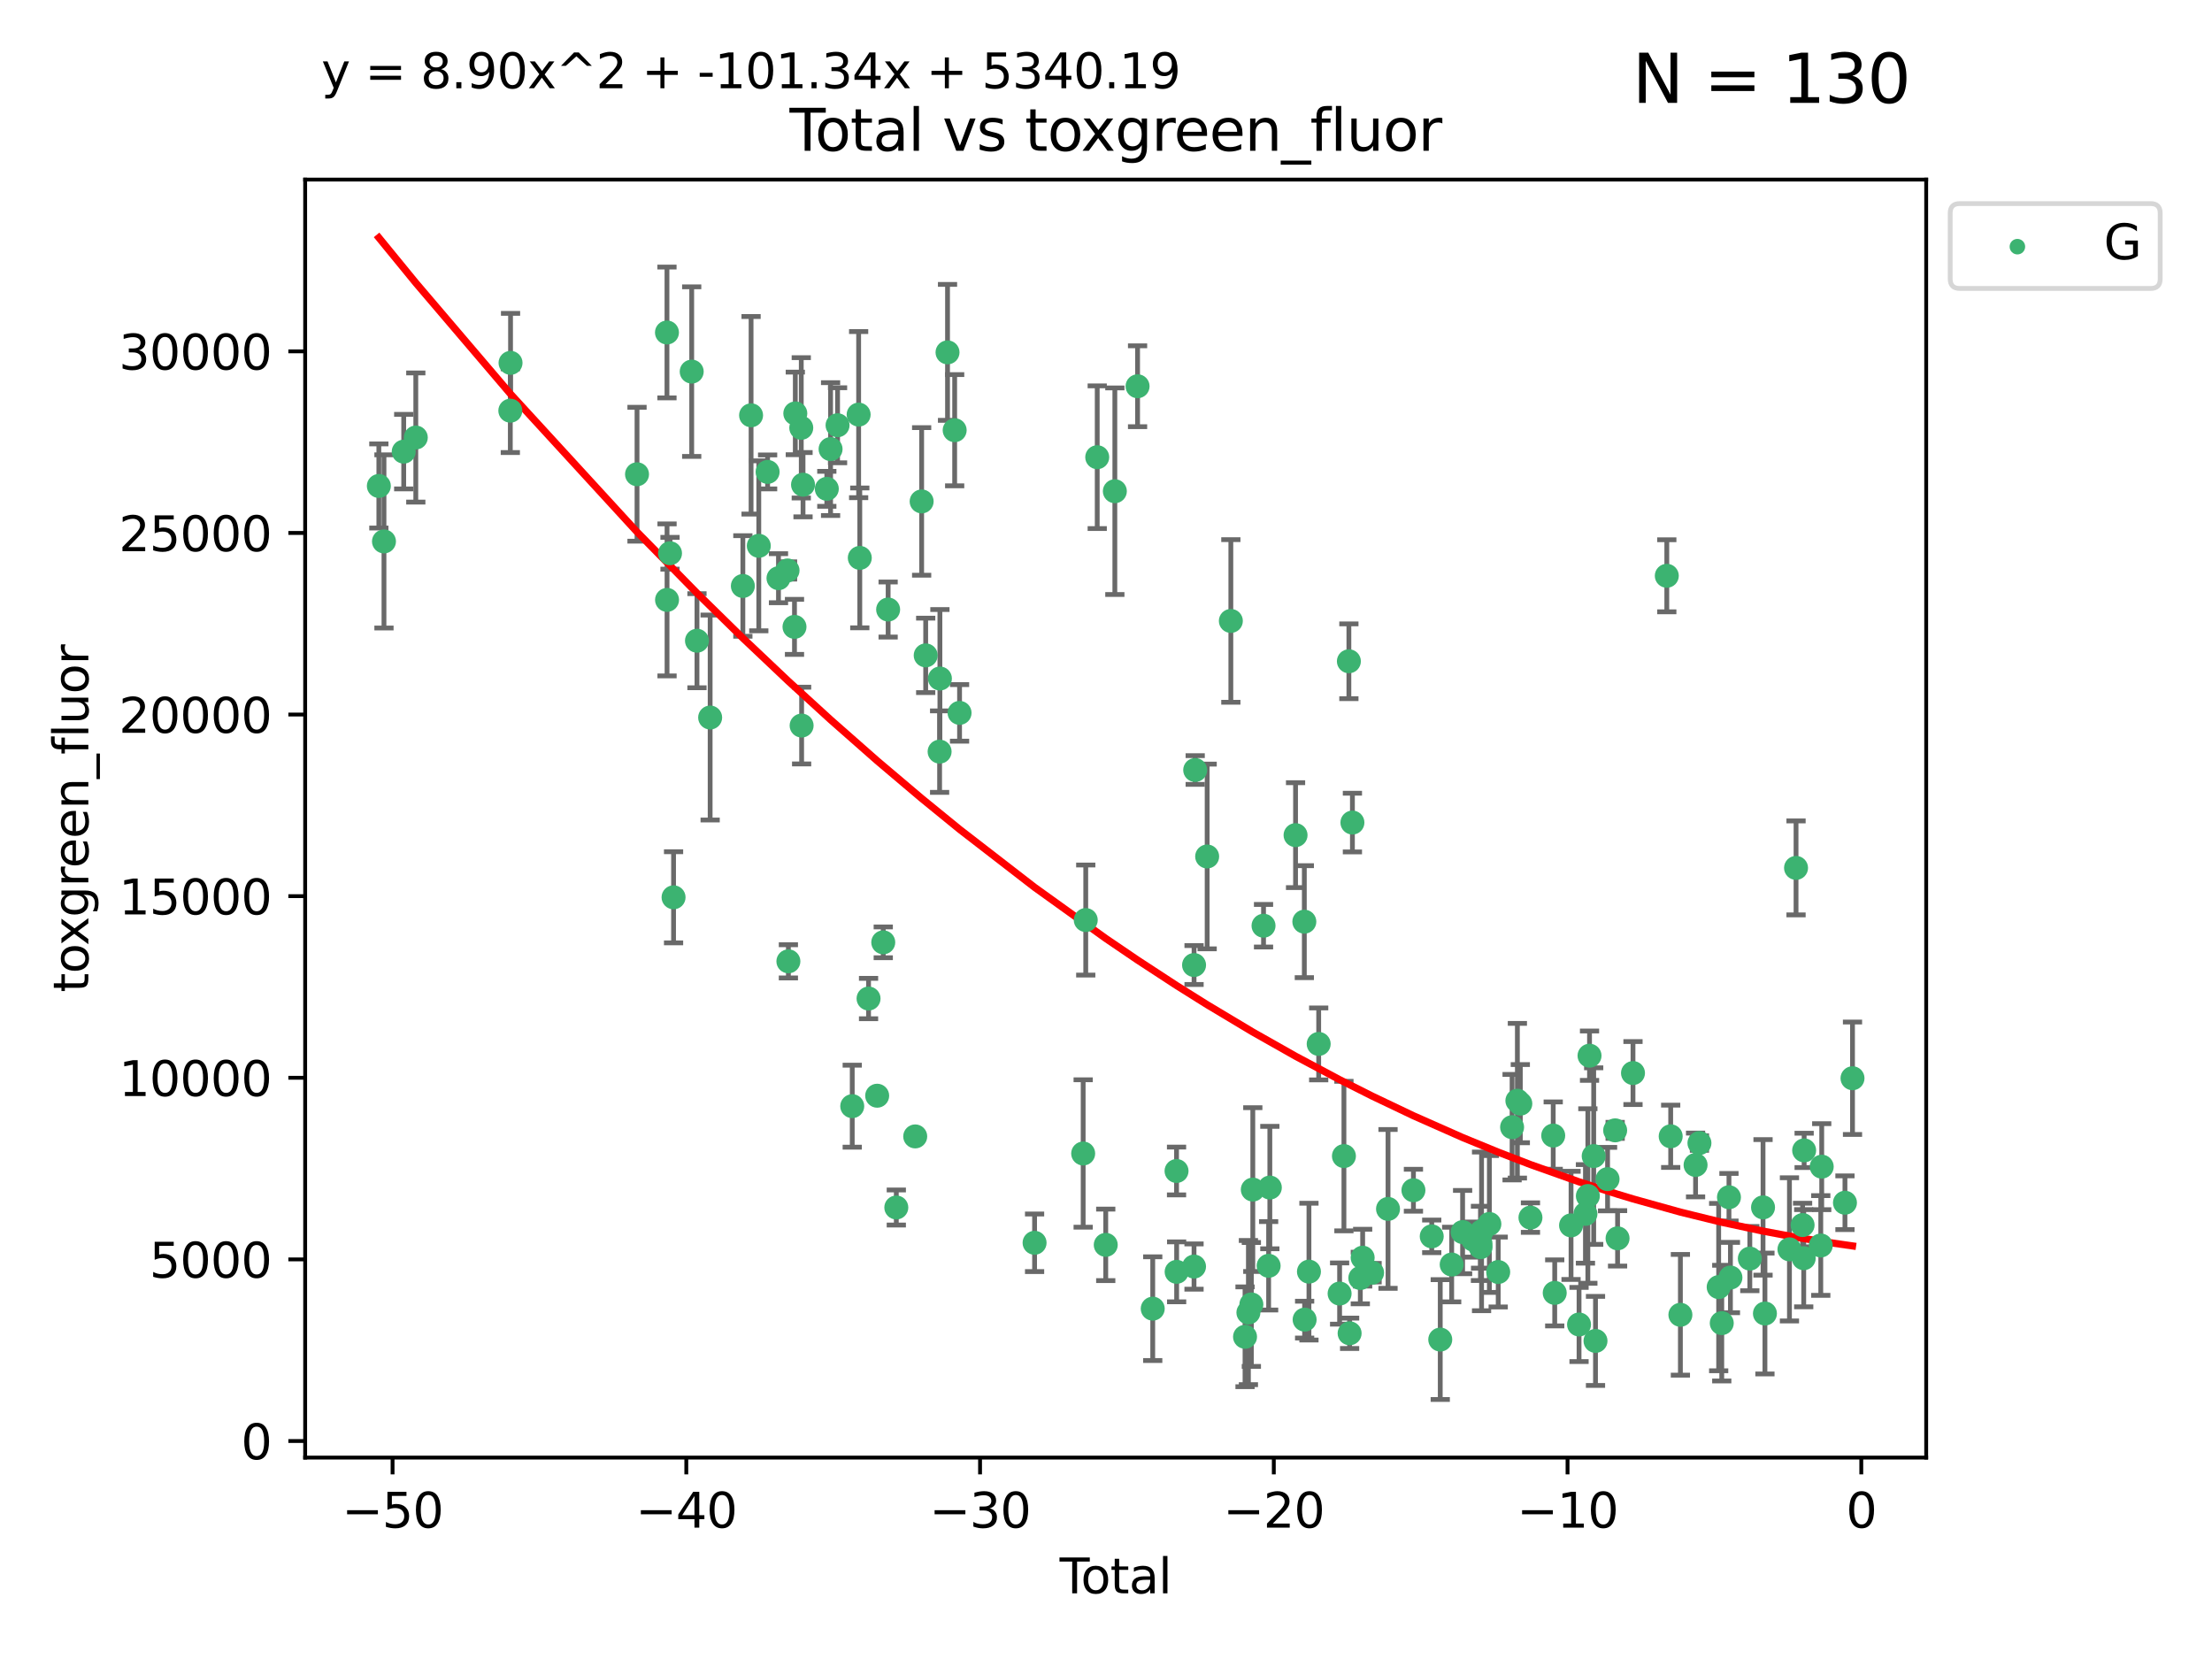 <?xml version="1.0" encoding="utf-8" standalone="no"?>
<!DOCTYPE svg PUBLIC "-//W3C//DTD SVG 1.1//EN"
  "http://www.w3.org/Graphics/SVG/1.1/DTD/svg11.dtd">
<svg xmlns:xlink="http://www.w3.org/1999/xlink" width="460.8pt" height="345.6pt" viewBox="0 0 460.8 345.6" xmlns="http://www.w3.org/2000/svg" version="1.1">
 <defs>
  <style type="text/css">*{stroke-linejoin: round; stroke-linecap: butt}</style>
 </defs>
 <g id="figure_1">
  <g id="patch_1">
   <path d="M 0 345.6 
L 460.8 345.6 
L 460.8 0 
L 0 0 
z
" style="fill: #ffffff"/>
  </g>
  <g id="axes_1">
   <g id="patch_2">
    <path d="M 63.571 303.64 
L 401.26 303.64 
L 401.26 37.411 
L 63.571 37.411 
z
" style="fill: #ffffff"/>
   </g>
   <g id="PathCollection_1">
    <defs>
     <path id="m7d0181704a" d="M 0 1.118 
C 0.297 1.118 0.581 1 0.791 0.791 
C 1 0.581 1.118 0.297 1.118 0 
C 1.118 -0.297 1 -0.581 0.791 -0.791 
C 0.581 -1 0.297 -1.118 0 -1.118 
C -0.297 -1.118 -0.581 -1 -0.791 -0.791 
C -1 -0.581 -1.118 -0.297 -1.118 0 
C -1.118 0.297 -1 0.581 -0.791 0.791 
C -0.581 1 -0.297 1.118 0 1.118 
z
" style="stroke: #3cb371"/>
    </defs>
    <g clip-path="url(#p87a54dc5c6)">
     <use xlink:href="#m7d0181704a" x="78.921" y="101.234" style="fill: #3cb371; stroke: #3cb371"/>
     <use xlink:href="#m7d0181704a" x="79.989" y="112.788" style="fill: #3cb371; stroke: #3cb371"/>
     <use xlink:href="#m7d0181704a" x="84.101" y="94.083" style="fill: #3cb371; stroke: #3cb371"/>
     <use xlink:href="#m7d0181704a" x="86.619" y="91.145" style="fill: #3cb371; stroke: #3cb371"/>
     <use xlink:href="#m7d0181704a" x="106.309" y="85.553" style="fill: #3cb371; stroke: #3cb371"/>
     <use xlink:href="#m7d0181704a" x="106.356" y="75.591" style="fill: #3cb371; stroke: #3cb371"/>
     <use xlink:href="#m7d0181704a" x="132.704" y="98.795" style="fill: #3cb371; stroke: #3cb371"/>
     <use xlink:href="#m7d0181704a" x="138.941" y="69.264" style="fill: #3cb371; stroke: #3cb371"/>
     <use xlink:href="#m7d0181704a" x="138.957" y="124.97" style="fill: #3cb371; stroke: #3cb371"/>
     <use xlink:href="#m7d0181704a" x="139.576" y="115.253" style="fill: #3cb371; stroke: #3cb371"/>
     <use xlink:href="#m7d0181704a" x="140.315" y="186.927" style="fill: #3cb371; stroke: #3cb371"/>
     <use xlink:href="#m7d0181704a" x="144.095" y="77.411" style="fill: #3cb371; stroke: #3cb371"/>
     <use xlink:href="#m7d0181704a" x="145.192" y="133.472" style="fill: #3cb371; stroke: #3cb371"/>
     <use xlink:href="#m7d0181704a" x="147.937" y="149.475" style="fill: #3cb371; stroke: #3cb371"/>
     <use xlink:href="#m7d0181704a" x="154.751" y="122.071" style="fill: #3cb371; stroke: #3cb371"/>
     <use xlink:href="#m7d0181704a" x="156.463" y="86.514" style="fill: #3cb371; stroke: #3cb371"/>
     <use xlink:href="#m7d0181704a" x="158.071" y="113.705" style="fill: #3cb371; stroke: #3cb371"/>
     <use xlink:href="#m7d0181704a" x="159.909" y="98.308" style="fill: #3cb371; stroke: #3cb371"/>
     <use xlink:href="#m7d0181704a" x="162.173" y="120.449" style="fill: #3cb371; stroke: #3cb371"/>
     <use xlink:href="#m7d0181704a" x="164.06" y="118.836" style="fill: #3cb371; stroke: #3cb371"/>
     <use xlink:href="#m7d0181704a" x="164.236" y="200.264" style="fill: #3cb371; stroke: #3cb371"/>
     <use xlink:href="#m7d0181704a" x="165.508" y="130.588" style="fill: #3cb371; stroke: #3cb371"/>
     <use xlink:href="#m7d0181704a" x="165.677" y="86.123" style="fill: #3cb371; stroke: #3cb371"/>
     <use xlink:href="#m7d0181704a" x="166.918" y="89.125" style="fill: #3cb371; stroke: #3cb371"/>
     <use xlink:href="#m7d0181704a" x="166.993" y="151.147" style="fill: #3cb371; stroke: #3cb371"/>
     <use xlink:href="#m7d0181704a" x="167.285" y="100.97" style="fill: #3cb371; stroke: #3cb371"/>
     <use xlink:href="#m7d0181704a" x="172.24" y="101.832" style="fill: #3cb371; stroke: #3cb371"/>
     <use xlink:href="#m7d0181704a" x="173.025" y="93.553" style="fill: #3cb371; stroke: #3cb371"/>
     <use xlink:href="#m7d0181704a" x="174.479" y="88.589" style="fill: #3cb371; stroke: #3cb371"/>
     <use xlink:href="#m7d0181704a" x="177.537" y="230.435" style="fill: #3cb371; stroke: #3cb371"/>
     <use xlink:href="#m7d0181704a" x="178.87" y="86.37" style="fill: #3cb371; stroke: #3cb371"/>
     <use xlink:href="#m7d0181704a" x="179.11" y="116.218" style="fill: #3cb371; stroke: #3cb371"/>
     <use xlink:href="#m7d0181704a" x="180.936" y="208.015" style="fill: #3cb371; stroke: #3cb371"/>
     <use xlink:href="#m7d0181704a" x="182.732" y="228.258" style="fill: #3cb371; stroke: #3cb371"/>
     <use xlink:href="#m7d0181704a" x="183.998" y="196.306" style="fill: #3cb371; stroke: #3cb371"/>
     <use xlink:href="#m7d0181704a" x="185.015" y="126.976" style="fill: #3cb371; stroke: #3cb371"/>
     <use xlink:href="#m7d0181704a" x="186.717" y="251.543" style="fill: #3cb371; stroke: #3cb371"/>
     <use xlink:href="#m7d0181704a" x="190.657" y="236.735" style="fill: #3cb371; stroke: #3cb371"/>
     <use xlink:href="#m7d0181704a" x="191.996" y="104.455" style="fill: #3cb371; stroke: #3cb371"/>
     <use xlink:href="#m7d0181704a" x="192.839" y="136.529" style="fill: #3cb371; stroke: #3cb371"/>
     <use xlink:href="#m7d0181704a" x="195.738" y="156.578" style="fill: #3cb371; stroke: #3cb371"/>
     <use xlink:href="#m7d0181704a" x="195.801" y="141.348" style="fill: #3cb371; stroke: #3cb371"/>
     <use xlink:href="#m7d0181704a" x="197.387" y="73.405" style="fill: #3cb371; stroke: #3cb371"/>
     <use xlink:href="#m7d0181704a" x="198.874" y="89.619" style="fill: #3cb371; stroke: #3cb371"/>
     <use xlink:href="#m7d0181704a" x="199.895" y="148.507" style="fill: #3cb371; stroke: #3cb371"/>
     <use xlink:href="#m7d0181704a" x="215.522" y="258.897" style="fill: #3cb371; stroke: #3cb371"/>
     <use xlink:href="#m7d0181704a" x="225.644" y="240.294" style="fill: #3cb371; stroke: #3cb371"/>
     <use xlink:href="#m7d0181704a" x="226.181" y="191.661" style="fill: #3cb371; stroke: #3cb371"/>
     <use xlink:href="#m7d0181704a" x="228.573" y="95.243" style="fill: #3cb371; stroke: #3cb371"/>
     <use xlink:href="#m7d0181704a" x="230.347" y="259.328" style="fill: #3cb371; stroke: #3cb371"/>
     <use xlink:href="#m7d0181704a" x="232.243" y="102.33" style="fill: #3cb371; stroke: #3cb371"/>
     <use xlink:href="#m7d0181704a" x="236.978" y="80.464" style="fill: #3cb371; stroke: #3cb371"/>
     <use xlink:href="#m7d0181704a" x="240.135" y="272.618" style="fill: #3cb371; stroke: #3cb371"/>
     <use xlink:href="#m7d0181704a" x="245.095" y="243.938" style="fill: #3cb371; stroke: #3cb371"/>
     <use xlink:href="#m7d0181704a" x="245.115" y="264.949" style="fill: #3cb371; stroke: #3cb371"/>
     <use xlink:href="#m7d0181704a" x="248.737" y="263.846" style="fill: #3cb371; stroke: #3cb371"/>
     <use xlink:href="#m7d0181704a" x="248.744" y="201.035" style="fill: #3cb371; stroke: #3cb371"/>
     <use xlink:href="#m7d0181704a" x="248.982" y="160.406" style="fill: #3cb371; stroke: #3cb371"/>
     <use xlink:href="#m7d0181704a" x="251.473" y="178.419" style="fill: #3cb371; stroke: #3cb371"/>
     <use xlink:href="#m7d0181704a" x="256.408" y="129.354" style="fill: #3cb371; stroke: #3cb371"/>
     <use xlink:href="#m7d0181704a" x="259.363" y="278.48" style="fill: #3cb371; stroke: #3cb371"/>
     <use xlink:href="#m7d0181704a" x="260.066" y="273.431" style="fill: #3cb371; stroke: #3cb371"/>
     <use xlink:href="#m7d0181704a" x="260.681" y="271.739" style="fill: #3cb371; stroke: #3cb371"/>
     <use xlink:href="#m7d0181704a" x="260.982" y="247.812" style="fill: #3cb371; stroke: #3cb371"/>
     <use xlink:href="#m7d0181704a" x="263.217" y="192.845" style="fill: #3cb371; stroke: #3cb371"/>
     <use xlink:href="#m7d0181704a" x="264.279" y="263.691" style="fill: #3cb371; stroke: #3cb371"/>
     <use xlink:href="#m7d0181704a" x="264.531" y="247.39" style="fill: #3cb371; stroke: #3cb371"/>
     <use xlink:href="#m7d0181704a" x="269.888" y="173.976" style="fill: #3cb371; stroke: #3cb371"/>
     <use xlink:href="#m7d0181704a" x="271.716" y="192.001" style="fill: #3cb371; stroke: #3cb371"/>
     <use xlink:href="#m7d0181704a" x="271.777" y="274.903" style="fill: #3cb371; stroke: #3cb371"/>
     <use xlink:href="#m7d0181704a" x="272.678" y="264.906" style="fill: #3cb371; stroke: #3cb371"/>
     <use xlink:href="#m7d0181704a" x="274.707" y="217.47" style="fill: #3cb371; stroke: #3cb371"/>
     <use xlink:href="#m7d0181704a" x="279.065" y="269.472" style="fill: #3cb371; stroke: #3cb371"/>
     <use xlink:href="#m7d0181704a" x="279.965" y="240.832" style="fill: #3cb371; stroke: #3cb371"/>
     <use xlink:href="#m7d0181704a" x="280.997" y="137.755" style="fill: #3cb371; stroke: #3cb371"/>
     <use xlink:href="#m7d0181704a" x="281.15" y="277.752" style="fill: #3cb371; stroke: #3cb371"/>
     <use xlink:href="#m7d0181704a" x="281.733" y="171.354" style="fill: #3cb371; stroke: #3cb371"/>
     <use xlink:href="#m7d0181704a" x="283.379" y="266.232" style="fill: #3cb371; stroke: #3cb371"/>
     <use xlink:href="#m7d0181704a" x="283.866" y="261.997" style="fill: #3cb371; stroke: #3cb371"/>
     <use xlink:href="#m7d0181704a" x="285.834" y="265.126" style="fill: #3cb371; stroke: #3cb371"/>
     <use xlink:href="#m7d0181704a" x="289.151" y="251.84" style="fill: #3cb371; stroke: #3cb371"/>
     <use xlink:href="#m7d0181704a" x="294.444" y="247.949" style="fill: #3cb371; stroke: #3cb371"/>
     <use xlink:href="#m7d0181704a" x="298.256" y="257.555" style="fill: #3cb371; stroke: #3cb371"/>
     <use xlink:href="#m7d0181704a" x="300.031" y="279.057" style="fill: #3cb371; stroke: #3cb371"/>
     <use xlink:href="#m7d0181704a" x="302.412" y="263.426" style="fill: #3cb371; stroke: #3cb371"/>
     <use xlink:href="#m7d0181704a" x="304.688" y="256.664" style="fill: #3cb371; stroke: #3cb371"/>
     <use xlink:href="#m7d0181704a" x="306.86" y="258.221" style="fill: #3cb371; stroke: #3cb371"/>
     <use xlink:href="#m7d0181704a" x="308.411" y="259.023" style="fill: #3cb371; stroke: #3cb371"/>
     <use xlink:href="#m7d0181704a" x="308.43" y="259.804" style="fill: #3cb371; stroke: #3cb371"/>
     <use xlink:href="#m7d0181704a" x="308.637" y="256.519" style="fill: #3cb371; stroke: #3cb371"/>
     <use xlink:href="#m7d0181704a" x="310.263" y="254.977" style="fill: #3cb371; stroke: #3cb371"/>
     <use xlink:href="#m7d0181704a" x="312.104" y="264.984" style="fill: #3cb371; stroke: #3cb371"/>
     <use xlink:href="#m7d0181704a" x="314.998" y="234.813" style="fill: #3cb371; stroke: #3cb371"/>
     <use xlink:href="#m7d0181704a" x="316.098" y="229.297" style="fill: #3cb371; stroke: #3cb371"/>
     <use xlink:href="#m7d0181704a" x="316.71" y="229.911" style="fill: #3cb371; stroke: #3cb371"/>
     <use xlink:href="#m7d0181704a" x="318.823" y="253.649" style="fill: #3cb371; stroke: #3cb371"/>
     <use xlink:href="#m7d0181704a" x="323.564" y="236.559" style="fill: #3cb371; stroke: #3cb371"/>
     <use xlink:href="#m7d0181704a" x="323.877" y="269.334" style="fill: #3cb371; stroke: #3cb371"/>
     <use xlink:href="#m7d0181704a" x="327.277" y="255.269" style="fill: #3cb371; stroke: #3cb371"/>
     <use xlink:href="#m7d0181704a" x="328.944" y="275.915" style="fill: #3cb371; stroke: #3cb371"/>
     <use xlink:href="#m7d0181704a" x="330.278" y="252.874" style="fill: #3cb371; stroke: #3cb371"/>
     <use xlink:href="#m7d0181704a" x="330.78" y="249.151" style="fill: #3cb371; stroke: #3cb371"/>
     <use xlink:href="#m7d0181704a" x="331.128" y="219.92" style="fill: #3cb371; stroke: #3cb371"/>
     <use xlink:href="#m7d0181704a" x="331.995" y="240.835" style="fill: #3cb371; stroke: #3cb371"/>
     <use xlink:href="#m7d0181704a" x="332.372" y="279.337" style="fill: #3cb371; stroke: #3cb371"/>
     <use xlink:href="#m7d0181704a" x="334.886" y="245.631" style="fill: #3cb371; stroke: #3cb371"/>
     <use xlink:href="#m7d0181704a" x="336.467" y="235.473" style="fill: #3cb371; stroke: #3cb371"/>
     <use xlink:href="#m7d0181704a" x="336.97" y="257.97" style="fill: #3cb371; stroke: #3cb371"/>
     <use xlink:href="#m7d0181704a" x="340.182" y="223.536" style="fill: #3cb371; stroke: #3cb371"/>
     <use xlink:href="#m7d0181704a" x="347.225" y="119.947" style="fill: #3cb371; stroke: #3cb371"/>
     <use xlink:href="#m7d0181704a" x="348.035" y="236.712" style="fill: #3cb371; stroke: #3cb371"/>
     <use xlink:href="#m7d0181704a" x="350.057" y="273.896" style="fill: #3cb371; stroke: #3cb371"/>
     <use xlink:href="#m7d0181704a" x="353.218" y="242.686" style="fill: #3cb371; stroke: #3cb371"/>
     <use xlink:href="#m7d0181704a" x="354.025" y="238.119" style="fill: #3cb371; stroke: #3cb371"/>
     <use xlink:href="#m7d0181704a" x="358.03" y="268.125" style="fill: #3cb371; stroke: #3cb371"/>
     <use xlink:href="#m7d0181704a" x="358.674" y="275.632" style="fill: #3cb371; stroke: #3cb371"/>
     <use xlink:href="#m7d0181704a" x="360.174" y="249.407" style="fill: #3cb371; stroke: #3cb371"/>
     <use xlink:href="#m7d0181704a" x="360.481" y="266.137" style="fill: #3cb371; stroke: #3cb371"/>
     <use xlink:href="#m7d0181704a" x="364.521" y="262.187" style="fill: #3cb371; stroke: #3cb371"/>
     <use xlink:href="#m7d0181704a" x="367.272" y="251.52" style="fill: #3cb371; stroke: #3cb371"/>
     <use xlink:href="#m7d0181704a" x="367.668" y="273.632" style="fill: #3cb371; stroke: #3cb371"/>
     <use xlink:href="#m7d0181704a" x="372.775" y="260.264" style="fill: #3cb371; stroke: #3cb371"/>
     <use xlink:href="#m7d0181704a" x="374.148" y="180.799" style="fill: #3cb371; stroke: #3cb371"/>
     <use xlink:href="#m7d0181704a" x="375.513" y="255.201" style="fill: #3cb371; stroke: #3cb371"/>
     <use xlink:href="#m7d0181704a" x="375.747" y="262.107" style="fill: #3cb371; stroke: #3cb371"/>
     <use xlink:href="#m7d0181704a" x="375.837" y="239.646" style="fill: #3cb371; stroke: #3cb371"/>
     <use xlink:href="#m7d0181704a" x="379.302" y="259.457" style="fill: #3cb371; stroke: #3cb371"/>
     <use xlink:href="#m7d0181704a" x="379.498" y="243.037" style="fill: #3cb371; stroke: #3cb371"/>
     <use xlink:href="#m7d0181704a" x="384.339" y="250.551" style="fill: #3cb371; stroke: #3cb371"/>
     <use xlink:href="#m7d0181704a" x="385.911" y="224.617" style="fill: #3cb371; stroke: #3cb371"/>
    </g>
   </g>
   <g id="matplotlib.axis_1">
    <g id="xtick_1">
     <g id="line2d_1">
      <defs>
       <path id="m3f064bae19" d="M 0 0 
L 0 3.5 
" style="stroke: #000000; stroke-width: 0.8"/>
      </defs>
      <g>
       <use xlink:href="#m3f064bae19" x="81.778" y="303.64" style="stroke: #000000; stroke-width: 0.8"/>
      </g>
     </g>
     <g id="text_1">
      <!-- −50 -->
      <g transform="translate(71.225 318.238)scale(0.1 -0.1)">
       <defs>
        <path id="DejaVuSans-2212" d="M 678 2272 
L 4684 2272 
L 4684 1741 
L 678 1741 
L 678 2272 
z
" transform="scale(0.016)"/>
        <path id="DejaVuSans-35" d="M 691 4666 
L 3169 4666 
L 3169 4134 
L 1269 4134 
L 1269 2991 
Q 1406 3038 1543 3061 
Q 1681 3084 1819 3084 
Q 2600 3084 3056 2656 
Q 3513 2228 3513 1497 
Q 3513 744 3044 326 
Q 2575 -91 1722 -91 
Q 1428 -91 1123 -41 
Q 819 9 494 109 
L 494 744 
Q 775 591 1075 516 
Q 1375 441 1709 441 
Q 2250 441 2565 725 
Q 2881 1009 2881 1497 
Q 2881 1984 2565 2268 
Q 2250 2553 1709 2553 
Q 1456 2553 1204 2497 
Q 953 2441 691 2322 
L 691 4666 
z
" transform="scale(0.016)"/>
        <path id="DejaVuSans-30" d="M 2034 4250 
Q 1547 4250 1301 3770 
Q 1056 3291 1056 2328 
Q 1056 1369 1301 889 
Q 1547 409 2034 409 
Q 2525 409 2770 889 
Q 3016 1369 3016 2328 
Q 3016 3291 2770 3770 
Q 2525 4250 2034 4250 
z
M 2034 4750 
Q 2819 4750 3233 4129 
Q 3647 3509 3647 2328 
Q 3647 1150 3233 529 
Q 2819 -91 2034 -91 
Q 1250 -91 836 529 
Q 422 1150 422 2328 
Q 422 3509 836 4129 
Q 1250 4750 2034 4750 
z
" transform="scale(0.016)"/>
       </defs>
       <use xlink:href="#DejaVuSans-2212"/>
       <use xlink:href="#DejaVuSans-35" x="83.789"/>
       <use xlink:href="#DejaVuSans-30" x="147.412"/>
      </g>
     </g>
    </g>
    <g id="xtick_2">
     <g id="line2d_2">
      <g>
       <use xlink:href="#m3f064bae19" x="142.97" y="303.64" style="stroke: #000000; stroke-width: 0.8"/>
      </g>
     </g>
     <g id="text_2">
      <!-- −40 -->
      <g transform="translate(132.418 318.238)scale(0.1 -0.1)">
       <defs>
        <path id="DejaVuSans-34" d="M 2419 4116 
L 825 1625 
L 2419 1625 
L 2419 4116 
z
M 2253 4666 
L 3047 4666 
L 3047 1625 
L 3713 1625 
L 3713 1100 
L 3047 1100 
L 3047 0 
L 2419 0 
L 2419 1100 
L 313 1100 
L 313 1709 
L 2253 4666 
z
" transform="scale(0.016)"/>
       </defs>
       <use xlink:href="#DejaVuSans-2212"/>
       <use xlink:href="#DejaVuSans-34" x="83.789"/>
       <use xlink:href="#DejaVuSans-30" x="147.412"/>
      </g>
     </g>
    </g>
    <g id="xtick_3">
     <g id="line2d_3">
      <g>
       <use xlink:href="#m3f064bae19" x="204.163" y="303.64" style="stroke: #000000; stroke-width: 0.8"/>
      </g>
     </g>
     <g id="text_3">
      <!-- −30 -->
      <g transform="translate(193.611 318.238)scale(0.1 -0.1)">
       <defs>
        <path id="DejaVuSans-33" d="M 2597 2516 
Q 3050 2419 3304 2112 
Q 3559 1806 3559 1356 
Q 3559 666 3084 287 
Q 2609 -91 1734 -91 
Q 1441 -91 1130 -33 
Q 819 25 488 141 
L 488 750 
Q 750 597 1062 519 
Q 1375 441 1716 441 
Q 2309 441 2620 675 
Q 2931 909 2931 1356 
Q 2931 1769 2642 2001 
Q 2353 2234 1838 2234 
L 1294 2234 
L 1294 2753 
L 1863 2753 
Q 2328 2753 2575 2939 
Q 2822 3125 2822 3475 
Q 2822 3834 2567 4026 
Q 2313 4219 1838 4219 
Q 1578 4219 1281 4162 
Q 984 4106 628 3988 
L 628 4550 
Q 988 4650 1302 4700 
Q 1616 4750 1894 4750 
Q 2613 4750 3031 4423 
Q 3450 4097 3450 3541 
Q 3450 3153 3228 2886 
Q 3006 2619 2597 2516 
z
" transform="scale(0.016)"/>
       </defs>
       <use xlink:href="#DejaVuSans-2212"/>
       <use xlink:href="#DejaVuSans-33" x="83.789"/>
       <use xlink:href="#DejaVuSans-30" x="147.412"/>
      </g>
     </g>
    </g>
    <g id="xtick_4">
     <g id="line2d_4">
      <g>
       <use xlink:href="#m3f064bae19" x="265.356" y="303.64" style="stroke: #000000; stroke-width: 0.8"/>
      </g>
     </g>
     <g id="text_4">
      <!-- −20 -->
      <g transform="translate(254.803 318.238)scale(0.1 -0.1)">
       <defs>
        <path id="DejaVuSans-32" d="M 1228 531 
L 3431 531 
L 3431 0 
L 469 0 
L 469 531 
Q 828 903 1448 1529 
Q 2069 2156 2228 2338 
Q 2531 2678 2651 2914 
Q 2772 3150 2772 3378 
Q 2772 3750 2511 3984 
Q 2250 4219 1831 4219 
Q 1534 4219 1204 4116 
Q 875 4013 500 3803 
L 500 4441 
Q 881 4594 1212 4672 
Q 1544 4750 1819 4750 
Q 2544 4750 2975 4387 
Q 3406 4025 3406 3419 
Q 3406 3131 3298 2873 
Q 3191 2616 2906 2266 
Q 2828 2175 2409 1742 
Q 1991 1309 1228 531 
z
" transform="scale(0.016)"/>
       </defs>
       <use xlink:href="#DejaVuSans-2212"/>
       <use xlink:href="#DejaVuSans-32" x="83.789"/>
       <use xlink:href="#DejaVuSans-30" x="147.412"/>
      </g>
     </g>
    </g>
    <g id="xtick_5">
     <g id="line2d_5">
      <g>
       <use xlink:href="#m3f064bae19" x="326.548" y="303.64" style="stroke: #000000; stroke-width: 0.8"/>
      </g>
     </g>
     <g id="text_5">
      <!-- −10 -->
      <g transform="translate(315.996 318.238)scale(0.1 -0.1)">
       <defs>
        <path id="DejaVuSans-31" d="M 794 531 
L 1825 531 
L 1825 4091 
L 703 3866 
L 703 4441 
L 1819 4666 
L 2450 4666 
L 2450 531 
L 3481 531 
L 3481 0 
L 794 0 
L 794 531 
z
" transform="scale(0.016)"/>
       </defs>
       <use xlink:href="#DejaVuSans-2212"/>
       <use xlink:href="#DejaVuSans-31" x="83.789"/>
       <use xlink:href="#DejaVuSans-30" x="147.412"/>
      </g>
     </g>
    </g>
    <g id="xtick_6">
     <g id="line2d_6">
      <g>
       <use xlink:href="#m3f064bae19" x="387.741" y="303.64" style="stroke: #000000; stroke-width: 0.8"/>
      </g>
     </g>
     <g id="text_6">
      <!-- 0 -->
      <g transform="translate(384.56 318.238)scale(0.1 -0.1)">
       <use xlink:href="#DejaVuSans-30"/>
      </g>
     </g>
    </g>
    <g id="text_7">
     <!-- Total -->
     <g transform="translate(220.739 331.917)scale(0.1 -0.1)">
      <defs>
       <path id="DejaVuSans-54" d="M -19 4666 
L 3928 4666 
L 3928 4134 
L 2272 4134 
L 2272 0 
L 1638 0 
L 1638 4134 
L -19 4134 
L -19 4666 
z
" transform="scale(0.016)"/>
       <path id="DejaVuSans-6f" d="M 1959 3097 
Q 1497 3097 1228 2736 
Q 959 2375 959 1747 
Q 959 1119 1226 758 
Q 1494 397 1959 397 
Q 2419 397 2687 759 
Q 2956 1122 2956 1747 
Q 2956 2369 2687 2733 
Q 2419 3097 1959 3097 
z
M 1959 3584 
Q 2709 3584 3137 3096 
Q 3566 2609 3566 1747 
Q 3566 888 3137 398 
Q 2709 -91 1959 -91 
Q 1206 -91 779 398 
Q 353 888 353 1747 
Q 353 2609 779 3096 
Q 1206 3584 1959 3584 
z
" transform="scale(0.016)"/>
       <path id="DejaVuSans-74" d="M 1172 4494 
L 1172 3500 
L 2356 3500 
L 2356 3053 
L 1172 3053 
L 1172 1153 
Q 1172 725 1289 603 
Q 1406 481 1766 481 
L 2356 481 
L 2356 0 
L 1766 0 
Q 1100 0 847 248 
Q 594 497 594 1153 
L 594 3053 
L 172 3053 
L 172 3500 
L 594 3500 
L 594 4494 
L 1172 4494 
z
" transform="scale(0.016)"/>
       <path id="DejaVuSans-61" d="M 2194 1759 
Q 1497 1759 1228 1600 
Q 959 1441 959 1056 
Q 959 750 1161 570 
Q 1363 391 1709 391 
Q 2188 391 2477 730 
Q 2766 1069 2766 1631 
L 2766 1759 
L 2194 1759 
z
M 3341 1997 
L 3341 0 
L 2766 0 
L 2766 531 
Q 2569 213 2275 61 
Q 1981 -91 1556 -91 
Q 1019 -91 701 211 
Q 384 513 384 1019 
Q 384 1609 779 1909 
Q 1175 2209 1959 2209 
L 2766 2209 
L 2766 2266 
Q 2766 2663 2505 2880 
Q 2244 3097 1772 3097 
Q 1472 3097 1187 3025 
Q 903 2953 641 2809 
L 641 3341 
Q 956 3463 1253 3523 
Q 1550 3584 1831 3584 
Q 2591 3584 2966 3190 
Q 3341 2797 3341 1997 
z
" transform="scale(0.016)"/>
       <path id="DejaVuSans-6c" d="M 603 4863 
L 1178 4863 
L 1178 0 
L 603 0 
L 603 4863 
z
" transform="scale(0.016)"/>
      </defs>
      <use xlink:href="#DejaVuSans-54"/>
      <use xlink:href="#DejaVuSans-6f" x="44.084"/>
      <use xlink:href="#DejaVuSans-74" x="105.266"/>
      <use xlink:href="#DejaVuSans-61" x="144.475"/>
      <use xlink:href="#DejaVuSans-6c" x="205.754"/>
     </g>
    </g>
   </g>
   <g id="matplotlib.axis_2">
    <g id="ytick_1">
     <g id="line2d_7">
      <defs>
       <path id="ma9abe2bd9c" d="M 0 0 
L -3.5 0 
" style="stroke: #000000; stroke-width: 0.8"/>
      </defs>
      <g>
       <use xlink:href="#ma9abe2bd9c" x="63.571" y="300.19" style="stroke: #000000; stroke-width: 0.8"/>
      </g>
     </g>
     <g id="text_8">
      <!-- 0 -->
      <g transform="translate(50.209 303.989)scale(0.1 -0.1)">
       <use xlink:href="#DejaVuSans-30"/>
      </g>
     </g>
    </g>
    <g id="ytick_2">
     <g id="line2d_8">
      <g>
       <use xlink:href="#ma9abe2bd9c" x="63.571" y="262.356" style="stroke: #000000; stroke-width: 0.8"/>
      </g>
     </g>
     <g id="text_9">
      <!-- 5000 -->
      <g transform="translate(31.121 266.155)scale(0.1 -0.1)">
       <use xlink:href="#DejaVuSans-35"/>
       <use xlink:href="#DejaVuSans-30" x="63.623"/>
       <use xlink:href="#DejaVuSans-30" x="127.246"/>
       <use xlink:href="#DejaVuSans-30" x="190.869"/>
      </g>
     </g>
    </g>
    <g id="ytick_3">
     <g id="line2d_9">
      <g>
       <use xlink:href="#ma9abe2bd9c" x="63.571" y="224.523" style="stroke: #000000; stroke-width: 0.8"/>
      </g>
     </g>
     <g id="text_10">
      <!-- 10000 -->
      <g transform="translate(24.759 228.322)scale(0.1 -0.1)">
       <use xlink:href="#DejaVuSans-31"/>
       <use xlink:href="#DejaVuSans-30" x="63.623"/>
       <use xlink:href="#DejaVuSans-30" x="127.246"/>
       <use xlink:href="#DejaVuSans-30" x="190.869"/>
       <use xlink:href="#DejaVuSans-30" x="254.492"/>
      </g>
     </g>
    </g>
    <g id="ytick_4">
     <g id="line2d_10">
      <g>
       <use xlink:href="#ma9abe2bd9c" x="63.571" y="186.689" style="stroke: #000000; stroke-width: 0.8"/>
      </g>
     </g>
     <g id="text_11">
      <!-- 15000 -->
      <g transform="translate(24.759 190.488)scale(0.1 -0.1)">
       <use xlink:href="#DejaVuSans-31"/>
       <use xlink:href="#DejaVuSans-35" x="63.623"/>
       <use xlink:href="#DejaVuSans-30" x="127.246"/>
       <use xlink:href="#DejaVuSans-30" x="190.869"/>
       <use xlink:href="#DejaVuSans-30" x="254.492"/>
      </g>
     </g>
    </g>
    <g id="ytick_5">
     <g id="line2d_11">
      <g>
       <use xlink:href="#ma9abe2bd9c" x="63.571" y="148.856" style="stroke: #000000; stroke-width: 0.8"/>
      </g>
     </g>
     <g id="text_12">
      <!-- 20000 -->
      <g transform="translate(24.759 152.655)scale(0.1 -0.1)">
       <use xlink:href="#DejaVuSans-32"/>
       <use xlink:href="#DejaVuSans-30" x="63.623"/>
       <use xlink:href="#DejaVuSans-30" x="127.246"/>
       <use xlink:href="#DejaVuSans-30" x="190.869"/>
       <use xlink:href="#DejaVuSans-30" x="254.492"/>
      </g>
     </g>
    </g>
    <g id="ytick_6">
     <g id="line2d_12">
      <g>
       <use xlink:href="#ma9abe2bd9c" x="63.571" y="111.022" style="stroke: #000000; stroke-width: 0.8"/>
      </g>
     </g>
     <g id="text_13">
      <!-- 25000 -->
      <g transform="translate(24.759 114.821)scale(0.1 -0.1)">
       <use xlink:href="#DejaVuSans-32"/>
       <use xlink:href="#DejaVuSans-35" x="63.623"/>
       <use xlink:href="#DejaVuSans-30" x="127.246"/>
       <use xlink:href="#DejaVuSans-30" x="190.869"/>
       <use xlink:href="#DejaVuSans-30" x="254.492"/>
      </g>
     </g>
    </g>
    <g id="ytick_7">
     <g id="line2d_13">
      <g>
       <use xlink:href="#ma9abe2bd9c" x="63.571" y="73.189" style="stroke: #000000; stroke-width: 0.8"/>
      </g>
     </g>
     <g id="text_14">
      <!-- 30000 -->
      <g transform="translate(24.759 76.988)scale(0.1 -0.1)">
       <use xlink:href="#DejaVuSans-33"/>
       <use xlink:href="#DejaVuSans-30" x="63.623"/>
       <use xlink:href="#DejaVuSans-30" x="127.246"/>
       <use xlink:href="#DejaVuSans-30" x="190.869"/>
       <use xlink:href="#DejaVuSans-30" x="254.492"/>
      </g>
     </g>
    </g>
    <g id="text_15">
     <!-- toxgreen_fluor -->
     <g transform="translate(18.401 206.72)rotate(-90)scale(0.1 -0.1)">
      <defs>
       <path id="DejaVuSans-78" d="M 3513 3500 
L 2247 1797 
L 3578 0 
L 2900 0 
L 1881 1375 
L 863 0 
L 184 0 
L 1544 1831 
L 300 3500 
L 978 3500 
L 1906 2253 
L 2834 3500 
L 3513 3500 
z
" transform="scale(0.016)"/>
       <path id="DejaVuSans-67" d="M 2906 1791 
Q 2906 2416 2648 2759 
Q 2391 3103 1925 3103 
Q 1463 3103 1205 2759 
Q 947 2416 947 1791 
Q 947 1169 1205 825 
Q 1463 481 1925 481 
Q 2391 481 2648 825 
Q 2906 1169 2906 1791 
z
M 3481 434 
Q 3481 -459 3084 -895 
Q 2688 -1331 1869 -1331 
Q 1566 -1331 1297 -1286 
Q 1028 -1241 775 -1147 
L 775 -588 
Q 1028 -725 1275 -790 
Q 1522 -856 1778 -856 
Q 2344 -856 2625 -561 
Q 2906 -266 2906 331 
L 2906 616 
Q 2728 306 2450 153 
Q 2172 0 1784 0 
Q 1141 0 747 490 
Q 353 981 353 1791 
Q 353 2603 747 3093 
Q 1141 3584 1784 3584 
Q 2172 3584 2450 3431 
Q 2728 3278 2906 2969 
L 2906 3500 
L 3481 3500 
L 3481 434 
z
" transform="scale(0.016)"/>
       <path id="DejaVuSans-72" d="M 2631 2963 
Q 2534 3019 2420 3045 
Q 2306 3072 2169 3072 
Q 1681 3072 1420 2755 
Q 1159 2438 1159 1844 
L 1159 0 
L 581 0 
L 581 3500 
L 1159 3500 
L 1159 2956 
Q 1341 3275 1631 3429 
Q 1922 3584 2338 3584 
Q 2397 3584 2469 3576 
Q 2541 3569 2628 3553 
L 2631 2963 
z
" transform="scale(0.016)"/>
       <path id="DejaVuSans-65" d="M 3597 1894 
L 3597 1613 
L 953 1613 
Q 991 1019 1311 708 
Q 1631 397 2203 397 
Q 2534 397 2845 478 
Q 3156 559 3463 722 
L 3463 178 
Q 3153 47 2828 -22 
Q 2503 -91 2169 -91 
Q 1331 -91 842 396 
Q 353 884 353 1716 
Q 353 2575 817 3079 
Q 1281 3584 2069 3584 
Q 2775 3584 3186 3129 
Q 3597 2675 3597 1894 
z
M 3022 2063 
Q 3016 2534 2758 2815 
Q 2500 3097 2075 3097 
Q 1594 3097 1305 2825 
Q 1016 2553 972 2059 
L 3022 2063 
z
" transform="scale(0.016)"/>
       <path id="DejaVuSans-6e" d="M 3513 2113 
L 3513 0 
L 2938 0 
L 2938 2094 
Q 2938 2591 2744 2837 
Q 2550 3084 2163 3084 
Q 1697 3084 1428 2787 
Q 1159 2491 1159 1978 
L 1159 0 
L 581 0 
L 581 3500 
L 1159 3500 
L 1159 2956 
Q 1366 3272 1645 3428 
Q 1925 3584 2291 3584 
Q 2894 3584 3203 3211 
Q 3513 2838 3513 2113 
z
" transform="scale(0.016)"/>
       <path id="DejaVuSans-5f" d="M 3263 -1063 
L 3263 -1509 
L -63 -1509 
L -63 -1063 
L 3263 -1063 
z
" transform="scale(0.016)"/>
       <path id="DejaVuSans-66" d="M 2375 4863 
L 2375 4384 
L 1825 4384 
Q 1516 4384 1395 4259 
Q 1275 4134 1275 3809 
L 1275 3500 
L 2222 3500 
L 2222 3053 
L 1275 3053 
L 1275 0 
L 697 0 
L 697 3053 
L 147 3053 
L 147 3500 
L 697 3500 
L 697 3744 
Q 697 4328 969 4595 
Q 1241 4863 1831 4863 
L 2375 4863 
z
" transform="scale(0.016)"/>
       <path id="DejaVuSans-75" d="M 544 1381 
L 544 3500 
L 1119 3500 
L 1119 1403 
Q 1119 906 1312 657 
Q 1506 409 1894 409 
Q 2359 409 2629 706 
Q 2900 1003 2900 1516 
L 2900 3500 
L 3475 3500 
L 3475 0 
L 2900 0 
L 2900 538 
Q 2691 219 2414 64 
Q 2138 -91 1772 -91 
Q 1169 -91 856 284 
Q 544 659 544 1381 
z
M 1991 3584 
L 1991 3584 
z
" transform="scale(0.016)"/>
      </defs>
      <use xlink:href="#DejaVuSans-74"/>
      <use xlink:href="#DejaVuSans-6f" x="39.209"/>
      <use xlink:href="#DejaVuSans-78" x="97.266"/>
      <use xlink:href="#DejaVuSans-67" x="156.445"/>
      <use xlink:href="#DejaVuSans-72" x="219.922"/>
      <use xlink:href="#DejaVuSans-65" x="258.785"/>
      <use xlink:href="#DejaVuSans-65" x="320.309"/>
      <use xlink:href="#DejaVuSans-6e" x="381.832"/>
      <use xlink:href="#DejaVuSans-5f" x="445.211"/>
      <use xlink:href="#DejaVuSans-66" x="495.211"/>
      <use xlink:href="#DejaVuSans-6c" x="530.416"/>
      <use xlink:href="#DejaVuSans-75" x="558.199"/>
      <use xlink:href="#DejaVuSans-6f" x="621.578"/>
      <use xlink:href="#DejaVuSans-72" x="682.76"/>
     </g>
    </g>
   </g>
   <g id="LineCollection_1">
    <path d="M 78.921 109.996 
L 78.921 92.471 
" clip-path="url(#p87a54dc5c6)" style="fill: none; stroke: #696969"/>
    <path d="M 79.989 130.827 
L 79.989 94.748 
" clip-path="url(#p87a54dc5c6)" style="fill: none; stroke: #696969"/>
    <path d="M 84.101 101.848 
L 84.101 86.319 
" clip-path="url(#p87a54dc5c6)" style="fill: none; stroke: #696969"/>
    <path d="M 86.619 104.596 
L 86.619 77.693 
" clip-path="url(#p87a54dc5c6)" style="fill: none; stroke: #696969"/>
    <path d="M 106.309 94.275 
L 106.309 76.831 
" clip-path="url(#p87a54dc5c6)" style="fill: none; stroke: #696969"/>
    <path d="M 106.356 85.901 
L 106.356 65.282 
" clip-path="url(#p87a54dc5c6)" style="fill: none; stroke: #696969"/>
    <path d="M 132.704 112.74 
L 132.704 84.85 
" clip-path="url(#p87a54dc5c6)" style="fill: none; stroke: #696969"/>
    <path d="M 138.941 82.891 
L 138.941 55.637 
" clip-path="url(#p87a54dc5c6)" style="fill: none; stroke: #696969"/>
    <path d="M 138.957 140.805 
L 138.957 109.134 
" clip-path="url(#p87a54dc5c6)" style="fill: none; stroke: #696969"/>
    <path d="M 139.576 118.565 
L 139.576 111.942 
" clip-path="url(#p87a54dc5c6)" style="fill: none; stroke: #696969"/>
    <path d="M 140.315 196.42 
L 140.315 177.433 
" clip-path="url(#p87a54dc5c6)" style="fill: none; stroke: #696969"/>
    <path d="M 144.095 95.076 
L 144.095 59.746 
" clip-path="url(#p87a54dc5c6)" style="fill: none; stroke: #696969"/>
    <path d="M 145.192 143.276 
L 145.192 123.669 
" clip-path="url(#p87a54dc5c6)" style="fill: none; stroke: #696969"/>
    <path d="M 147.937 170.823 
L 147.937 128.127 
" clip-path="url(#p87a54dc5c6)" style="fill: none; stroke: #696969"/>
    <path d="M 154.751 132.546 
L 154.751 111.596 
" clip-path="url(#p87a54dc5c6)" style="fill: none; stroke: #696969"/>
    <path d="M 156.463 107.091 
L 156.463 65.937 
" clip-path="url(#p87a54dc5c6)" style="fill: none; stroke: #696969"/>
    <path d="M 158.071 131.407 
L 158.071 96.003 
" clip-path="url(#p87a54dc5c6)" style="fill: none; stroke: #696969"/>
    <path d="M 159.909 101.848 
L 159.909 94.768 
" clip-path="url(#p87a54dc5c6)" style="fill: none; stroke: #696969"/>
    <path d="M 162.173 125.559 
L 162.173 115.339 
" clip-path="url(#p87a54dc5c6)" style="fill: none; stroke: #696969"/>
    <path d="M 164.06 120.635 
L 164.06 117.038 
" clip-path="url(#p87a54dc5c6)" style="fill: none; stroke: #696969"/>
    <path d="M 164.236 203.724 
L 164.236 196.803 
" clip-path="url(#p87a54dc5c6)" style="fill: none; stroke: #696969"/>
    <path d="M 165.508 136.322 
L 165.508 124.854 
" clip-path="url(#p87a54dc5c6)" style="fill: none; stroke: #696969"/>
    <path d="M 165.677 94.726 
L 165.677 77.519 
" clip-path="url(#p87a54dc5c6)" style="fill: none; stroke: #696969"/>
    <path d="M 166.918 103.744 
L 166.918 74.506 
" clip-path="url(#p87a54dc5c6)" style="fill: none; stroke: #696969"/>
    <path d="M 166.993 159.141 
L 166.993 143.153 
" clip-path="url(#p87a54dc5c6)" style="fill: none; stroke: #696969"/>
    <path d="M 167.285 107.668 
L 167.285 94.272 
" clip-path="url(#p87a54dc5c6)" style="fill: none; stroke: #696969"/>
    <path d="M 172.24 105.477 
L 172.24 98.187 
" clip-path="url(#p87a54dc5c6)" style="fill: none; stroke: #696969"/>
    <path d="M 173.025 107.391 
L 173.025 79.716 
" clip-path="url(#p87a54dc5c6)" style="fill: none; stroke: #696969"/>
    <path d="M 174.479 96.404 
L 174.479 80.774 
" clip-path="url(#p87a54dc5c6)" style="fill: none; stroke: #696969"/>
    <path d="M 177.537 238.975 
L 177.537 221.896 
" clip-path="url(#p87a54dc5c6)" style="fill: none; stroke: #696969"/>
    <path d="M 178.87 103.672 
L 178.87 69.069 
" clip-path="url(#p87a54dc5c6)" style="fill: none; stroke: #696969"/>
    <path d="M 179.11 130.786 
L 179.11 101.651 
" clip-path="url(#p87a54dc5c6)" style="fill: none; stroke: #696969"/>
    <path d="M 180.936 212.223 
L 180.936 203.808 
" clip-path="url(#p87a54dc5c6)" style="fill: none; stroke: #696969"/>
    <path d="M 182.732 229.054 
L 182.732 227.463 
" clip-path="url(#p87a54dc5c6)" style="fill: none; stroke: #696969"/>
    <path d="M 183.998 199.513 
L 183.998 193.1 
" clip-path="url(#p87a54dc5c6)" style="fill: none; stroke: #696969"/>
    <path d="M 185.015 132.71 
L 185.015 121.242 
" clip-path="url(#p87a54dc5c6)" style="fill: none; stroke: #696969"/>
    <path d="M 186.717 255.197 
L 186.717 247.889 
" clip-path="url(#p87a54dc5c6)" style="fill: none; stroke: #696969"/>
    <path d="M 190.657 237.225 
L 190.657 236.245 
" clip-path="url(#p87a54dc5c6)" style="fill: none; stroke: #696969"/>
    <path d="M 191.996 119.826 
L 191.996 89.085 
" clip-path="url(#p87a54dc5c6)" style="fill: none; stroke: #696969"/>
    <path d="M 192.839 144.283 
L 192.839 128.774 
" clip-path="url(#p87a54dc5c6)" style="fill: none; stroke: #696969"/>
    <path d="M 195.738 165.066 
L 195.738 148.091 
" clip-path="url(#p87a54dc5c6)" style="fill: none; stroke: #696969"/>
    <path d="M 195.801 155.717 
L 195.801 126.979 
" clip-path="url(#p87a54dc5c6)" style="fill: none; stroke: #696969"/>
    <path d="M 197.387 87.566 
L 197.387 59.244 
" clip-path="url(#p87a54dc5c6)" style="fill: none; stroke: #696969"/>
    <path d="M 198.874 101.203 
L 198.874 78.035 
" clip-path="url(#p87a54dc5c6)" style="fill: none; stroke: #696969"/>
    <path d="M 199.895 154.398 
L 199.895 142.615 
" clip-path="url(#p87a54dc5c6)" style="fill: none; stroke: #696969"/>
    <path d="M 215.522 264.894 
L 215.522 252.9 
" clip-path="url(#p87a54dc5c6)" style="fill: none; stroke: #696969"/>
    <path d="M 225.644 255.648 
L 225.644 224.939 
" clip-path="url(#p87a54dc5c6)" style="fill: none; stroke: #696969"/>
    <path d="M 226.181 203.125 
L 226.181 180.198 
" clip-path="url(#p87a54dc5c6)" style="fill: none; stroke: #696969"/>
    <path d="M 228.573 110.105 
L 228.573 80.382 
" clip-path="url(#p87a54dc5c6)" style="fill: none; stroke: #696969"/>
    <path d="M 230.347 266.774 
L 230.347 251.881 
" clip-path="url(#p87a54dc5c6)" style="fill: none; stroke: #696969"/>
    <path d="M 232.243 123.843 
L 232.243 80.816 
" clip-path="url(#p87a54dc5c6)" style="fill: none; stroke: #696969"/>
    <path d="M 236.978 88.887 
L 236.978 72.042 
" clip-path="url(#p87a54dc5c6)" style="fill: none; stroke: #696969"/>
    <path d="M 240.135 283.424 
L 240.135 261.812 
" clip-path="url(#p87a54dc5c6)" style="fill: none; stroke: #696969"/>
    <path d="M 245.095 248.916 
L 245.095 238.959 
" clip-path="url(#p87a54dc5c6)" style="fill: none; stroke: #696969"/>
    <path d="M 245.115 271.189 
L 245.115 258.709 
" clip-path="url(#p87a54dc5c6)" style="fill: none; stroke: #696969"/>
    <path d="M 248.737 268.562 
L 248.737 259.13 
" clip-path="url(#p87a54dc5c6)" style="fill: none; stroke: #696969"/>
    <path d="M 248.744 205.086 
L 248.744 196.985 
" clip-path="url(#p87a54dc5c6)" style="fill: none; stroke: #696969"/>
    <path d="M 248.982 163.397 
L 248.982 157.415 
" clip-path="url(#p87a54dc5c6)" style="fill: none; stroke: #696969"/>
    <path d="M 251.473 197.657 
L 251.473 159.18 
" clip-path="url(#p87a54dc5c6)" style="fill: none; stroke: #696969"/>
    <path d="M 256.408 146.292 
L 256.408 112.417 
" clip-path="url(#p87a54dc5c6)" style="fill: none; stroke: #696969"/>
    <path d="M 259.363 288.874 
L 259.363 268.085 
" clip-path="url(#p87a54dc5c6)" style="fill: none; stroke: #696969"/>
    <path d="M 260.066 288.447 
L 260.066 258.415 
" clip-path="url(#p87a54dc5c6)" style="fill: none; stroke: #696969"/>
    <path d="M 260.681 284.643 
L 260.681 258.835 
" clip-path="url(#p87a54dc5c6)" style="fill: none; stroke: #696969"/>
    <path d="M 260.982 264.87 
L 260.982 230.754 
" clip-path="url(#p87a54dc5c6)" style="fill: none; stroke: #696969"/>
    <path d="M 263.217 197.278 
L 263.217 188.413 
" clip-path="url(#p87a54dc5c6)" style="fill: none; stroke: #696969"/>
    <path d="M 264.279 272.901 
L 264.279 254.482 
" clip-path="url(#p87a54dc5c6)" style="fill: none; stroke: #696969"/>
    <path d="M 264.531 260.141 
L 264.531 234.64 
" clip-path="url(#p87a54dc5c6)" style="fill: none; stroke: #696969"/>
    <path d="M 269.888 184.901 
L 269.888 163.051 
" clip-path="url(#p87a54dc5c6)" style="fill: none; stroke: #696969"/>
    <path d="M 271.716 203.662 
L 271.716 180.339 
" clip-path="url(#p87a54dc5c6)" style="fill: none; stroke: #696969"/>
    <path d="M 271.777 278.737 
L 271.777 271.069 
" clip-path="url(#p87a54dc5c6)" style="fill: none; stroke: #696969"/>
    <path d="M 272.678 279.154 
L 272.678 250.658 
" clip-path="url(#p87a54dc5c6)" style="fill: none; stroke: #696969"/>
    <path d="M 274.707 224.965 
L 274.707 209.974 
" clip-path="url(#p87a54dc5c6)" style="fill: none; stroke: #696969"/>
    <path d="M 279.065 275.85 
L 279.065 263.094 
" clip-path="url(#p87a54dc5c6)" style="fill: none; stroke: #696969"/>
    <path d="M 279.965 256.41 
L 279.965 225.254 
" clip-path="url(#p87a54dc5c6)" style="fill: none; stroke: #696969"/>
    <path d="M 280.997 145.543 
L 280.997 129.966 
" clip-path="url(#p87a54dc5c6)" style="fill: none; stroke: #696969"/>
    <path d="M 281.15 280.915 
L 281.15 274.589 
" clip-path="url(#p87a54dc5c6)" style="fill: none; stroke: #696969"/>
    <path d="M 281.733 177.469 
L 281.733 165.24 
" clip-path="url(#p87a54dc5c6)" style="fill: none; stroke: #696969"/>
    <path d="M 283.379 271.609 
L 283.379 260.856 
" clip-path="url(#p87a54dc5c6)" style="fill: none; stroke: #696969"/>
    <path d="M 283.866 267.915 
L 283.866 256.079 
" clip-path="url(#p87a54dc5c6)" style="fill: none; stroke: #696969"/>
    <path d="M 285.834 267.057 
L 285.834 263.195 
" clip-path="url(#p87a54dc5c6)" style="fill: none; stroke: #696969"/>
    <path d="M 289.151 268.381 
L 289.151 235.299 
" clip-path="url(#p87a54dc5c6)" style="fill: none; stroke: #696969"/>
    <path d="M 294.444 252.318 
L 294.444 243.579 
" clip-path="url(#p87a54dc5c6)" style="fill: none; stroke: #696969"/>
    <path d="M 298.256 260.946 
L 298.256 254.163 
" clip-path="url(#p87a54dc5c6)" style="fill: none; stroke: #696969"/>
    <path d="M 300.031 291.539 
L 300.031 266.574 
" clip-path="url(#p87a54dc5c6)" style="fill: none; stroke: #696969"/>
    <path d="M 302.412 271.201 
L 302.412 255.651 
" clip-path="url(#p87a54dc5c6)" style="fill: none; stroke: #696969"/>
    <path d="M 304.688 265.336 
L 304.688 247.993 
" clip-path="url(#p87a54dc5c6)" style="fill: none; stroke: #696969"/>
    <path d="M 306.86 261.881 
L 306.86 254.562 
" clip-path="url(#p87a54dc5c6)" style="fill: none; stroke: #696969"/>
    <path d="M 308.411 266.758 
L 308.411 251.287 
" clip-path="url(#p87a54dc5c6)" style="fill: none; stroke: #696969"/>
    <path d="M 308.43 264.182 
L 308.43 255.427 
" clip-path="url(#p87a54dc5c6)" style="fill: none; stroke: #696969"/>
    <path d="M 308.637 273.043 
L 308.637 239.994 
" clip-path="url(#p87a54dc5c6)" style="fill: none; stroke: #696969"/>
    <path d="M 310.263 269.232 
L 310.263 240.723 
" clip-path="url(#p87a54dc5c6)" style="fill: none; stroke: #696969"/>
    <path d="M 312.104 272.266 
L 312.104 257.703 
" clip-path="url(#p87a54dc5c6)" style="fill: none; stroke: #696969"/>
    <path d="M 314.998 245.805 
L 314.998 223.821 
" clip-path="url(#p87a54dc5c6)" style="fill: none; stroke: #696969"/>
    <path d="M 316.098 245.406 
L 316.098 213.188 
" clip-path="url(#p87a54dc5c6)" style="fill: none; stroke: #696969"/>
    <path d="M 316.71 238.057 
L 316.71 221.764 
" clip-path="url(#p87a54dc5c6)" style="fill: none; stroke: #696969"/>
    <path d="M 318.823 256.72 
L 318.823 250.579 
" clip-path="url(#p87a54dc5c6)" style="fill: none; stroke: #696969"/>
    <path d="M 323.564 243.567 
L 323.564 229.552 
" clip-path="url(#p87a54dc5c6)" style="fill: none; stroke: #696969"/>
    <path d="M 323.877 276.21 
L 323.877 262.457 
" clip-path="url(#p87a54dc5c6)" style="fill: none; stroke: #696969"/>
    <path d="M 327.277 266.535 
L 327.277 244.003 
" clip-path="url(#p87a54dc5c6)" style="fill: none; stroke: #696969"/>
    <path d="M 328.944 283.637 
L 328.944 268.193 
" clip-path="url(#p87a54dc5c6)" style="fill: none; stroke: #696969"/>
    <path d="M 330.278 263.14 
L 330.278 242.608 
" clip-path="url(#p87a54dc5c6)" style="fill: none; stroke: #696969"/>
    <path d="M 330.78 267.327 
L 330.78 230.975 
" clip-path="url(#p87a54dc5c6)" style="fill: none; stroke: #696969"/>
    <path d="M 331.128 225.062 
L 331.128 214.777 
" clip-path="url(#p87a54dc5c6)" style="fill: none; stroke: #696969"/>
    <path d="M 331.995 259.227 
L 331.995 222.444 
" clip-path="url(#p87a54dc5c6)" style="fill: none; stroke: #696969"/>
    <path d="M 332.372 288.611 
L 332.372 270.062 
" clip-path="url(#p87a54dc5c6)" style="fill: none; stroke: #696969"/>
    <path d="M 334.886 252.238 
L 334.886 239.023 
" clip-path="url(#p87a54dc5c6)" style="fill: none; stroke: #696969"/>
    <path d="M 336.467 237.147 
L 336.467 233.798 
" clip-path="url(#p87a54dc5c6)" style="fill: none; stroke: #696969"/>
    <path d="M 336.97 263.742 
L 336.97 252.198 
" clip-path="url(#p87a54dc5c6)" style="fill: none; stroke: #696969"/>
    <path d="M 340.182 230.095 
L 340.182 216.977 
" clip-path="url(#p87a54dc5c6)" style="fill: none; stroke: #696969"/>
    <path d="M 347.225 127.451 
L 347.225 112.444 
" clip-path="url(#p87a54dc5c6)" style="fill: none; stroke: #696969"/>
    <path d="M 348.035 243.2 
L 348.035 230.223 
" clip-path="url(#p87a54dc5c6)" style="fill: none; stroke: #696969"/>
    <path d="M 350.057 286.471 
L 350.057 261.321 
" clip-path="url(#p87a54dc5c6)" style="fill: none; stroke: #696969"/>
    <path d="M 353.218 249.33 
L 353.218 236.041 
" clip-path="url(#p87a54dc5c6)" style="fill: none; stroke: #696969"/>
    <path d="M 354.025 239.636 
L 354.025 236.602 
" clip-path="url(#p87a54dc5c6)" style="fill: none; stroke: #696969"/>
    <path d="M 358.03 285.557 
L 358.03 250.692 
" clip-path="url(#p87a54dc5c6)" style="fill: none; stroke: #696969"/>
    <path d="M 358.674 287.683 
L 358.674 263.581 
" clip-path="url(#p87a54dc5c6)" style="fill: none; stroke: #696969"/>
    <path d="M 360.174 254.361 
L 360.174 244.452 
" clip-path="url(#p87a54dc5c6)" style="fill: none; stroke: #696969"/>
    <path d="M 360.481 273.465 
L 360.481 258.81 
" clip-path="url(#p87a54dc5c6)" style="fill: none; stroke: #696969"/>
    <path d="M 364.521 268.879 
L 364.521 255.496 
" clip-path="url(#p87a54dc5c6)" style="fill: none; stroke: #696969"/>
    <path d="M 367.272 265.639 
L 367.272 237.401 
" clip-path="url(#p87a54dc5c6)" style="fill: none; stroke: #696969"/>
    <path d="M 367.668 286.22 
L 367.668 261.043 
" clip-path="url(#p87a54dc5c6)" style="fill: none; stroke: #696969"/>
    <path d="M 372.775 275.179 
L 372.775 245.349 
" clip-path="url(#p87a54dc5c6)" style="fill: none; stroke: #696969"/>
    <path d="M 374.148 190.587 
L 374.148 171.01 
" clip-path="url(#p87a54dc5c6)" style="fill: none; stroke: #696969"/>
    <path d="M 375.513 259.743 
L 375.513 250.659 
" clip-path="url(#p87a54dc5c6)" style="fill: none; stroke: #696969"/>
    <path d="M 375.747 272.233 
L 375.747 251.982 
" clip-path="url(#p87a54dc5c6)" style="fill: none; stroke: #696969"/>
    <path d="M 375.837 243.219 
L 375.837 236.073 
" clip-path="url(#p87a54dc5c6)" style="fill: none; stroke: #696969"/>
    <path d="M 379.302 269.845 
L 379.302 249.068 
" clip-path="url(#p87a54dc5c6)" style="fill: none; stroke: #696969"/>
    <path d="M 379.498 251.992 
L 379.498 234.081 
" clip-path="url(#p87a54dc5c6)" style="fill: none; stroke: #696969"/>
    <path d="M 384.339 256.144 
L 384.339 244.957 
" clip-path="url(#p87a54dc5c6)" style="fill: none; stroke: #696969"/>
    <path d="M 385.911 236.327 
L 385.911 212.908 
" clip-path="url(#p87a54dc5c6)" style="fill: none; stroke: #696969"/>
   </g>
   <g id="line2d_14">
    <defs>
     <path id="m68e6fb1790" d="M 2 0 
L -2 -0 
" style="stroke: #696969"/>
    </defs>
    <g clip-path="url(#p87a54dc5c6)">
     <use xlink:href="#m68e6fb1790" x="78.921" y="109.996" style="fill: #696969; stroke: #696969"/>
     <use xlink:href="#m68e6fb1790" x="79.989" y="130.827" style="fill: #696969; stroke: #696969"/>
     <use xlink:href="#m68e6fb1790" x="84.101" y="101.848" style="fill: #696969; stroke: #696969"/>
     <use xlink:href="#m68e6fb1790" x="86.619" y="104.596" style="fill: #696969; stroke: #696969"/>
     <use xlink:href="#m68e6fb1790" x="106.309" y="94.275" style="fill: #696969; stroke: #696969"/>
     <use xlink:href="#m68e6fb1790" x="106.356" y="85.901" style="fill: #696969; stroke: #696969"/>
     <use xlink:href="#m68e6fb1790" x="132.704" y="112.74" style="fill: #696969; stroke: #696969"/>
     <use xlink:href="#m68e6fb1790" x="138.941" y="82.891" style="fill: #696969; stroke: #696969"/>
     <use xlink:href="#m68e6fb1790" x="138.957" y="140.805" style="fill: #696969; stroke: #696969"/>
     <use xlink:href="#m68e6fb1790" x="139.576" y="118.565" style="fill: #696969; stroke: #696969"/>
     <use xlink:href="#m68e6fb1790" x="140.315" y="196.42" style="fill: #696969; stroke: #696969"/>
     <use xlink:href="#m68e6fb1790" x="144.095" y="95.076" style="fill: #696969; stroke: #696969"/>
     <use xlink:href="#m68e6fb1790" x="145.192" y="143.276" style="fill: #696969; stroke: #696969"/>
     <use xlink:href="#m68e6fb1790" x="147.937" y="170.823" style="fill: #696969; stroke: #696969"/>
     <use xlink:href="#m68e6fb1790" x="154.751" y="132.546" style="fill: #696969; stroke: #696969"/>
     <use xlink:href="#m68e6fb1790" x="156.463" y="107.091" style="fill: #696969; stroke: #696969"/>
     <use xlink:href="#m68e6fb1790" x="158.071" y="131.407" style="fill: #696969; stroke: #696969"/>
     <use xlink:href="#m68e6fb1790" x="159.909" y="101.848" style="fill: #696969; stroke: #696969"/>
     <use xlink:href="#m68e6fb1790" x="162.173" y="125.559" style="fill: #696969; stroke: #696969"/>
     <use xlink:href="#m68e6fb1790" x="164.06" y="120.635" style="fill: #696969; stroke: #696969"/>
     <use xlink:href="#m68e6fb1790" x="164.236" y="203.724" style="fill: #696969; stroke: #696969"/>
     <use xlink:href="#m68e6fb1790" x="165.508" y="136.322" style="fill: #696969; stroke: #696969"/>
     <use xlink:href="#m68e6fb1790" x="165.677" y="94.726" style="fill: #696969; stroke: #696969"/>
     <use xlink:href="#m68e6fb1790" x="166.918" y="103.744" style="fill: #696969; stroke: #696969"/>
     <use xlink:href="#m68e6fb1790" x="166.993" y="159.141" style="fill: #696969; stroke: #696969"/>
     <use xlink:href="#m68e6fb1790" x="167.285" y="107.668" style="fill: #696969; stroke: #696969"/>
     <use xlink:href="#m68e6fb1790" x="172.24" y="105.477" style="fill: #696969; stroke: #696969"/>
     <use xlink:href="#m68e6fb1790" x="173.025" y="107.391" style="fill: #696969; stroke: #696969"/>
     <use xlink:href="#m68e6fb1790" x="174.479" y="96.404" style="fill: #696969; stroke: #696969"/>
     <use xlink:href="#m68e6fb1790" x="177.537" y="238.975" style="fill: #696969; stroke: #696969"/>
     <use xlink:href="#m68e6fb1790" x="178.87" y="103.672" style="fill: #696969; stroke: #696969"/>
     <use xlink:href="#m68e6fb1790" x="179.11" y="130.786" style="fill: #696969; stroke: #696969"/>
     <use xlink:href="#m68e6fb1790" x="180.936" y="212.223" style="fill: #696969; stroke: #696969"/>
     <use xlink:href="#m68e6fb1790" x="182.732" y="229.054" style="fill: #696969; stroke: #696969"/>
     <use xlink:href="#m68e6fb1790" x="183.998" y="199.513" style="fill: #696969; stroke: #696969"/>
     <use xlink:href="#m68e6fb1790" x="185.015" y="132.71" style="fill: #696969; stroke: #696969"/>
     <use xlink:href="#m68e6fb1790" x="186.717" y="255.197" style="fill: #696969; stroke: #696969"/>
     <use xlink:href="#m68e6fb1790" x="190.657" y="237.225" style="fill: #696969; stroke: #696969"/>
     <use xlink:href="#m68e6fb1790" x="191.996" y="119.826" style="fill: #696969; stroke: #696969"/>
     <use xlink:href="#m68e6fb1790" x="192.839" y="144.283" style="fill: #696969; stroke: #696969"/>
     <use xlink:href="#m68e6fb1790" x="195.738" y="165.066" style="fill: #696969; stroke: #696969"/>
     <use xlink:href="#m68e6fb1790" x="195.801" y="155.717" style="fill: #696969; stroke: #696969"/>
     <use xlink:href="#m68e6fb1790" x="197.387" y="87.566" style="fill: #696969; stroke: #696969"/>
     <use xlink:href="#m68e6fb1790" x="198.874" y="101.203" style="fill: #696969; stroke: #696969"/>
     <use xlink:href="#m68e6fb1790" x="199.895" y="154.398" style="fill: #696969; stroke: #696969"/>
     <use xlink:href="#m68e6fb1790" x="215.522" y="264.894" style="fill: #696969; stroke: #696969"/>
     <use xlink:href="#m68e6fb1790" x="225.644" y="255.648" style="fill: #696969; stroke: #696969"/>
     <use xlink:href="#m68e6fb1790" x="226.181" y="203.125" style="fill: #696969; stroke: #696969"/>
     <use xlink:href="#m68e6fb1790" x="228.573" y="110.105" style="fill: #696969; stroke: #696969"/>
     <use xlink:href="#m68e6fb1790" x="230.347" y="266.774" style="fill: #696969; stroke: #696969"/>
     <use xlink:href="#m68e6fb1790" x="232.243" y="123.843" style="fill: #696969; stroke: #696969"/>
     <use xlink:href="#m68e6fb1790" x="236.978" y="88.887" style="fill: #696969; stroke: #696969"/>
     <use xlink:href="#m68e6fb1790" x="240.135" y="283.424" style="fill: #696969; stroke: #696969"/>
     <use xlink:href="#m68e6fb1790" x="245.095" y="248.916" style="fill: #696969; stroke: #696969"/>
     <use xlink:href="#m68e6fb1790" x="245.115" y="271.189" style="fill: #696969; stroke: #696969"/>
     <use xlink:href="#m68e6fb1790" x="248.737" y="268.562" style="fill: #696969; stroke: #696969"/>
     <use xlink:href="#m68e6fb1790" x="248.744" y="205.086" style="fill: #696969; stroke: #696969"/>
     <use xlink:href="#m68e6fb1790" x="248.982" y="163.397" style="fill: #696969; stroke: #696969"/>
     <use xlink:href="#m68e6fb1790" x="251.473" y="197.657" style="fill: #696969; stroke: #696969"/>
     <use xlink:href="#m68e6fb1790" x="256.408" y="146.292" style="fill: #696969; stroke: #696969"/>
     <use xlink:href="#m68e6fb1790" x="259.363" y="288.874" style="fill: #696969; stroke: #696969"/>
     <use xlink:href="#m68e6fb1790" x="260.066" y="288.447" style="fill: #696969; stroke: #696969"/>
     <use xlink:href="#m68e6fb1790" x="260.681" y="284.643" style="fill: #696969; stroke: #696969"/>
     <use xlink:href="#m68e6fb1790" x="260.982" y="264.87" style="fill: #696969; stroke: #696969"/>
     <use xlink:href="#m68e6fb1790" x="263.217" y="197.278" style="fill: #696969; stroke: #696969"/>
     <use xlink:href="#m68e6fb1790" x="264.279" y="272.901" style="fill: #696969; stroke: #696969"/>
     <use xlink:href="#m68e6fb1790" x="264.531" y="260.141" style="fill: #696969; stroke: #696969"/>
     <use xlink:href="#m68e6fb1790" x="269.888" y="184.901" style="fill: #696969; stroke: #696969"/>
     <use xlink:href="#m68e6fb1790" x="271.716" y="203.662" style="fill: #696969; stroke: #696969"/>
     <use xlink:href="#m68e6fb1790" x="271.777" y="278.737" style="fill: #696969; stroke: #696969"/>
     <use xlink:href="#m68e6fb1790" x="272.678" y="279.154" style="fill: #696969; stroke: #696969"/>
     <use xlink:href="#m68e6fb1790" x="274.707" y="224.965" style="fill: #696969; stroke: #696969"/>
     <use xlink:href="#m68e6fb1790" x="279.065" y="275.85" style="fill: #696969; stroke: #696969"/>
     <use xlink:href="#m68e6fb1790" x="279.965" y="256.41" style="fill: #696969; stroke: #696969"/>
     <use xlink:href="#m68e6fb1790" x="280.997" y="145.543" style="fill: #696969; stroke: #696969"/>
     <use xlink:href="#m68e6fb1790" x="281.15" y="280.915" style="fill: #696969; stroke: #696969"/>
     <use xlink:href="#m68e6fb1790" x="281.733" y="177.469" style="fill: #696969; stroke: #696969"/>
     <use xlink:href="#m68e6fb1790" x="283.379" y="271.609" style="fill: #696969; stroke: #696969"/>
     <use xlink:href="#m68e6fb1790" x="283.866" y="267.915" style="fill: #696969; stroke: #696969"/>
     <use xlink:href="#m68e6fb1790" x="285.834" y="267.057" style="fill: #696969; stroke: #696969"/>
     <use xlink:href="#m68e6fb1790" x="289.151" y="268.381" style="fill: #696969; stroke: #696969"/>
     <use xlink:href="#m68e6fb1790" x="294.444" y="252.318" style="fill: #696969; stroke: #696969"/>
     <use xlink:href="#m68e6fb1790" x="298.256" y="260.946" style="fill: #696969; stroke: #696969"/>
     <use xlink:href="#m68e6fb1790" x="300.031" y="291.539" style="fill: #696969; stroke: #696969"/>
     <use xlink:href="#m68e6fb1790" x="302.412" y="271.201" style="fill: #696969; stroke: #696969"/>
     <use xlink:href="#m68e6fb1790" x="304.688" y="265.336" style="fill: #696969; stroke: #696969"/>
     <use xlink:href="#m68e6fb1790" x="306.86" y="261.881" style="fill: #696969; stroke: #696969"/>
     <use xlink:href="#m68e6fb1790" x="308.411" y="266.758" style="fill: #696969; stroke: #696969"/>
     <use xlink:href="#m68e6fb1790" x="308.43" y="264.182" style="fill: #696969; stroke: #696969"/>
     <use xlink:href="#m68e6fb1790" x="308.637" y="273.043" style="fill: #696969; stroke: #696969"/>
     <use xlink:href="#m68e6fb1790" x="310.263" y="269.232" style="fill: #696969; stroke: #696969"/>
     <use xlink:href="#m68e6fb1790" x="312.104" y="272.266" style="fill: #696969; stroke: #696969"/>
     <use xlink:href="#m68e6fb1790" x="314.998" y="245.805" style="fill: #696969; stroke: #696969"/>
     <use xlink:href="#m68e6fb1790" x="316.098" y="245.406" style="fill: #696969; stroke: #696969"/>
     <use xlink:href="#m68e6fb1790" x="316.71" y="238.057" style="fill: #696969; stroke: #696969"/>
     <use xlink:href="#m68e6fb1790" x="318.823" y="256.72" style="fill: #696969; stroke: #696969"/>
     <use xlink:href="#m68e6fb1790" x="323.564" y="243.567" style="fill: #696969; stroke: #696969"/>
     <use xlink:href="#m68e6fb1790" x="323.877" y="276.21" style="fill: #696969; stroke: #696969"/>
     <use xlink:href="#m68e6fb1790" x="327.277" y="266.535" style="fill: #696969; stroke: #696969"/>
     <use xlink:href="#m68e6fb1790" x="328.944" y="283.637" style="fill: #696969; stroke: #696969"/>
     <use xlink:href="#m68e6fb1790" x="330.278" y="263.14" style="fill: #696969; stroke: #696969"/>
     <use xlink:href="#m68e6fb1790" x="330.78" y="267.327" style="fill: #696969; stroke: #696969"/>
     <use xlink:href="#m68e6fb1790" x="331.128" y="225.062" style="fill: #696969; stroke: #696969"/>
     <use xlink:href="#m68e6fb1790" x="331.995" y="259.227" style="fill: #696969; stroke: #696969"/>
     <use xlink:href="#m68e6fb1790" x="332.372" y="288.611" style="fill: #696969; stroke: #696969"/>
     <use xlink:href="#m68e6fb1790" x="334.886" y="252.238" style="fill: #696969; stroke: #696969"/>
     <use xlink:href="#m68e6fb1790" x="336.467" y="237.147" style="fill: #696969; stroke: #696969"/>
     <use xlink:href="#m68e6fb1790" x="336.97" y="263.742" style="fill: #696969; stroke: #696969"/>
     <use xlink:href="#m68e6fb1790" x="340.182" y="230.095" style="fill: #696969; stroke: #696969"/>
     <use xlink:href="#m68e6fb1790" x="347.225" y="127.451" style="fill: #696969; stroke: #696969"/>
     <use xlink:href="#m68e6fb1790" x="348.035" y="243.2" style="fill: #696969; stroke: #696969"/>
     <use xlink:href="#m68e6fb1790" x="350.057" y="286.471" style="fill: #696969; stroke: #696969"/>
     <use xlink:href="#m68e6fb1790" x="353.218" y="249.33" style="fill: #696969; stroke: #696969"/>
     <use xlink:href="#m68e6fb1790" x="354.025" y="239.636" style="fill: #696969; stroke: #696969"/>
     <use xlink:href="#m68e6fb1790" x="358.03" y="285.557" style="fill: #696969; stroke: #696969"/>
     <use xlink:href="#m68e6fb1790" x="358.674" y="287.683" style="fill: #696969; stroke: #696969"/>
     <use xlink:href="#m68e6fb1790" x="360.174" y="254.361" style="fill: #696969; stroke: #696969"/>
     <use xlink:href="#m68e6fb1790" x="360.481" y="273.465" style="fill: #696969; stroke: #696969"/>
     <use xlink:href="#m68e6fb1790" x="364.521" y="268.879" style="fill: #696969; stroke: #696969"/>
     <use xlink:href="#m68e6fb1790" x="367.272" y="265.639" style="fill: #696969; stroke: #696969"/>
     <use xlink:href="#m68e6fb1790" x="367.668" y="286.22" style="fill: #696969; stroke: #696969"/>
     <use xlink:href="#m68e6fb1790" x="372.775" y="275.179" style="fill: #696969; stroke: #696969"/>
     <use xlink:href="#m68e6fb1790" x="374.148" y="190.587" style="fill: #696969; stroke: #696969"/>
     <use xlink:href="#m68e6fb1790" x="375.513" y="259.743" style="fill: #696969; stroke: #696969"/>
     <use xlink:href="#m68e6fb1790" x="375.747" y="272.233" style="fill: #696969; stroke: #696969"/>
     <use xlink:href="#m68e6fb1790" x="375.837" y="243.219" style="fill: #696969; stroke: #696969"/>
     <use xlink:href="#m68e6fb1790" x="379.302" y="269.845" style="fill: #696969; stroke: #696969"/>
     <use xlink:href="#m68e6fb1790" x="379.498" y="251.992" style="fill: #696969; stroke: #696969"/>
     <use xlink:href="#m68e6fb1790" x="384.339" y="256.144" style="fill: #696969; stroke: #696969"/>
     <use xlink:href="#m68e6fb1790" x="385.911" y="236.327" style="fill: #696969; stroke: #696969"/>
    </g>
   </g>
   <g id="line2d_15">
    <g clip-path="url(#p87a54dc5c6)">
     <use xlink:href="#m68e6fb1790" x="78.921" y="92.471" style="fill: #696969; stroke: #696969"/>
     <use xlink:href="#m68e6fb1790" x="79.989" y="94.748" style="fill: #696969; stroke: #696969"/>
     <use xlink:href="#m68e6fb1790" x="84.101" y="86.319" style="fill: #696969; stroke: #696969"/>
     <use xlink:href="#m68e6fb1790" x="86.619" y="77.693" style="fill: #696969; stroke: #696969"/>
     <use xlink:href="#m68e6fb1790" x="106.309" y="76.831" style="fill: #696969; stroke: #696969"/>
     <use xlink:href="#m68e6fb1790" x="106.356" y="65.282" style="fill: #696969; stroke: #696969"/>
     <use xlink:href="#m68e6fb1790" x="132.704" y="84.85" style="fill: #696969; stroke: #696969"/>
     <use xlink:href="#m68e6fb1790" x="138.941" y="55.637" style="fill: #696969; stroke: #696969"/>
     <use xlink:href="#m68e6fb1790" x="138.957" y="109.134" style="fill: #696969; stroke: #696969"/>
     <use xlink:href="#m68e6fb1790" x="139.576" y="111.942" style="fill: #696969; stroke: #696969"/>
     <use xlink:href="#m68e6fb1790" x="140.315" y="177.433" style="fill: #696969; stroke: #696969"/>
     <use xlink:href="#m68e6fb1790" x="144.095" y="59.746" style="fill: #696969; stroke: #696969"/>
     <use xlink:href="#m68e6fb1790" x="145.192" y="123.669" style="fill: #696969; stroke: #696969"/>
     <use xlink:href="#m68e6fb1790" x="147.937" y="128.127" style="fill: #696969; stroke: #696969"/>
     <use xlink:href="#m68e6fb1790" x="154.751" y="111.596" style="fill: #696969; stroke: #696969"/>
     <use xlink:href="#m68e6fb1790" x="156.463" y="65.937" style="fill: #696969; stroke: #696969"/>
     <use xlink:href="#m68e6fb1790" x="158.071" y="96.003" style="fill: #696969; stroke: #696969"/>
     <use xlink:href="#m68e6fb1790" x="159.909" y="94.768" style="fill: #696969; stroke: #696969"/>
     <use xlink:href="#m68e6fb1790" x="162.173" y="115.339" style="fill: #696969; stroke: #696969"/>
     <use xlink:href="#m68e6fb1790" x="164.06" y="117.038" style="fill: #696969; stroke: #696969"/>
     <use xlink:href="#m68e6fb1790" x="164.236" y="196.803" style="fill: #696969; stroke: #696969"/>
     <use xlink:href="#m68e6fb1790" x="165.508" y="124.854" style="fill: #696969; stroke: #696969"/>
     <use xlink:href="#m68e6fb1790" x="165.677" y="77.519" style="fill: #696969; stroke: #696969"/>
     <use xlink:href="#m68e6fb1790" x="166.918" y="74.506" style="fill: #696969; stroke: #696969"/>
     <use xlink:href="#m68e6fb1790" x="166.993" y="143.153" style="fill: #696969; stroke: #696969"/>
     <use xlink:href="#m68e6fb1790" x="167.285" y="94.272" style="fill: #696969; stroke: #696969"/>
     <use xlink:href="#m68e6fb1790" x="172.24" y="98.187" style="fill: #696969; stroke: #696969"/>
     <use xlink:href="#m68e6fb1790" x="173.025" y="79.716" style="fill: #696969; stroke: #696969"/>
     <use xlink:href="#m68e6fb1790" x="174.479" y="80.774" style="fill: #696969; stroke: #696969"/>
     <use xlink:href="#m68e6fb1790" x="177.537" y="221.896" style="fill: #696969; stroke: #696969"/>
     <use xlink:href="#m68e6fb1790" x="178.87" y="69.069" style="fill: #696969; stroke: #696969"/>
     <use xlink:href="#m68e6fb1790" x="179.11" y="101.651" style="fill: #696969; stroke: #696969"/>
     <use xlink:href="#m68e6fb1790" x="180.936" y="203.808" style="fill: #696969; stroke: #696969"/>
     <use xlink:href="#m68e6fb1790" x="182.732" y="227.463" style="fill: #696969; stroke: #696969"/>
     <use xlink:href="#m68e6fb1790" x="183.998" y="193.1" style="fill: #696969; stroke: #696969"/>
     <use xlink:href="#m68e6fb1790" x="185.015" y="121.242" style="fill: #696969; stroke: #696969"/>
     <use xlink:href="#m68e6fb1790" x="186.717" y="247.889" style="fill: #696969; stroke: #696969"/>
     <use xlink:href="#m68e6fb1790" x="190.657" y="236.245" style="fill: #696969; stroke: #696969"/>
     <use xlink:href="#m68e6fb1790" x="191.996" y="89.085" style="fill: #696969; stroke: #696969"/>
     <use xlink:href="#m68e6fb1790" x="192.839" y="128.774" style="fill: #696969; stroke: #696969"/>
     <use xlink:href="#m68e6fb1790" x="195.738" y="148.091" style="fill: #696969; stroke: #696969"/>
     <use xlink:href="#m68e6fb1790" x="195.801" y="126.979" style="fill: #696969; stroke: #696969"/>
     <use xlink:href="#m68e6fb1790" x="197.387" y="59.244" style="fill: #696969; stroke: #696969"/>
     <use xlink:href="#m68e6fb1790" x="198.874" y="78.035" style="fill: #696969; stroke: #696969"/>
     <use xlink:href="#m68e6fb1790" x="199.895" y="142.615" style="fill: #696969; stroke: #696969"/>
     <use xlink:href="#m68e6fb1790" x="215.522" y="252.9" style="fill: #696969; stroke: #696969"/>
     <use xlink:href="#m68e6fb1790" x="225.644" y="224.939" style="fill: #696969; stroke: #696969"/>
     <use xlink:href="#m68e6fb1790" x="226.181" y="180.198" style="fill: #696969; stroke: #696969"/>
     <use xlink:href="#m68e6fb1790" x="228.573" y="80.382" style="fill: #696969; stroke: #696969"/>
     <use xlink:href="#m68e6fb1790" x="230.347" y="251.881" style="fill: #696969; stroke: #696969"/>
     <use xlink:href="#m68e6fb1790" x="232.243" y="80.816" style="fill: #696969; stroke: #696969"/>
     <use xlink:href="#m68e6fb1790" x="236.978" y="72.042" style="fill: #696969; stroke: #696969"/>
     <use xlink:href="#m68e6fb1790" x="240.135" y="261.812" style="fill: #696969; stroke: #696969"/>
     <use xlink:href="#m68e6fb1790" x="245.095" y="238.959" style="fill: #696969; stroke: #696969"/>
     <use xlink:href="#m68e6fb1790" x="245.115" y="258.709" style="fill: #696969; stroke: #696969"/>
     <use xlink:href="#m68e6fb1790" x="248.737" y="259.13" style="fill: #696969; stroke: #696969"/>
     <use xlink:href="#m68e6fb1790" x="248.744" y="196.985" style="fill: #696969; stroke: #696969"/>
     <use xlink:href="#m68e6fb1790" x="248.982" y="157.415" style="fill: #696969; stroke: #696969"/>
     <use xlink:href="#m68e6fb1790" x="251.473" y="159.18" style="fill: #696969; stroke: #696969"/>
     <use xlink:href="#m68e6fb1790" x="256.408" y="112.417" style="fill: #696969; stroke: #696969"/>
     <use xlink:href="#m68e6fb1790" x="259.363" y="268.085" style="fill: #696969; stroke: #696969"/>
     <use xlink:href="#m68e6fb1790" x="260.066" y="258.415" style="fill: #696969; stroke: #696969"/>
     <use xlink:href="#m68e6fb1790" x="260.681" y="258.835" style="fill: #696969; stroke: #696969"/>
     <use xlink:href="#m68e6fb1790" x="260.982" y="230.754" style="fill: #696969; stroke: #696969"/>
     <use xlink:href="#m68e6fb1790" x="263.217" y="188.413" style="fill: #696969; stroke: #696969"/>
     <use xlink:href="#m68e6fb1790" x="264.279" y="254.482" style="fill: #696969; stroke: #696969"/>
     <use xlink:href="#m68e6fb1790" x="264.531" y="234.64" style="fill: #696969; stroke: #696969"/>
     <use xlink:href="#m68e6fb1790" x="269.888" y="163.051" style="fill: #696969; stroke: #696969"/>
     <use xlink:href="#m68e6fb1790" x="271.716" y="180.339" style="fill: #696969; stroke: #696969"/>
     <use xlink:href="#m68e6fb1790" x="271.777" y="271.069" style="fill: #696969; stroke: #696969"/>
     <use xlink:href="#m68e6fb1790" x="272.678" y="250.658" style="fill: #696969; stroke: #696969"/>
     <use xlink:href="#m68e6fb1790" x="274.707" y="209.974" style="fill: #696969; stroke: #696969"/>
     <use xlink:href="#m68e6fb1790" x="279.065" y="263.094" style="fill: #696969; stroke: #696969"/>
     <use xlink:href="#m68e6fb1790" x="279.965" y="225.254" style="fill: #696969; stroke: #696969"/>
     <use xlink:href="#m68e6fb1790" x="280.997" y="129.966" style="fill: #696969; stroke: #696969"/>
     <use xlink:href="#m68e6fb1790" x="281.15" y="274.589" style="fill: #696969; stroke: #696969"/>
     <use xlink:href="#m68e6fb1790" x="281.733" y="165.24" style="fill: #696969; stroke: #696969"/>
     <use xlink:href="#m68e6fb1790" x="283.379" y="260.856" style="fill: #696969; stroke: #696969"/>
     <use xlink:href="#m68e6fb1790" x="283.866" y="256.079" style="fill: #696969; stroke: #696969"/>
     <use xlink:href="#m68e6fb1790" x="285.834" y="263.195" style="fill: #696969; stroke: #696969"/>
     <use xlink:href="#m68e6fb1790" x="289.151" y="235.299" style="fill: #696969; stroke: #696969"/>
     <use xlink:href="#m68e6fb1790" x="294.444" y="243.579" style="fill: #696969; stroke: #696969"/>
     <use xlink:href="#m68e6fb1790" x="298.256" y="254.163" style="fill: #696969; stroke: #696969"/>
     <use xlink:href="#m68e6fb1790" x="300.031" y="266.574" style="fill: #696969; stroke: #696969"/>
     <use xlink:href="#m68e6fb1790" x="302.412" y="255.651" style="fill: #696969; stroke: #696969"/>
     <use xlink:href="#m68e6fb1790" x="304.688" y="247.993" style="fill: #696969; stroke: #696969"/>
     <use xlink:href="#m68e6fb1790" x="306.86" y="254.562" style="fill: #696969; stroke: #696969"/>
     <use xlink:href="#m68e6fb1790" x="308.411" y="251.287" style="fill: #696969; stroke: #696969"/>
     <use xlink:href="#m68e6fb1790" x="308.43" y="255.427" style="fill: #696969; stroke: #696969"/>
     <use xlink:href="#m68e6fb1790" x="308.637" y="239.994" style="fill: #696969; stroke: #696969"/>
     <use xlink:href="#m68e6fb1790" x="310.263" y="240.723" style="fill: #696969; stroke: #696969"/>
     <use xlink:href="#m68e6fb1790" x="312.104" y="257.703" style="fill: #696969; stroke: #696969"/>
     <use xlink:href="#m68e6fb1790" x="314.998" y="223.821" style="fill: #696969; stroke: #696969"/>
     <use xlink:href="#m68e6fb1790" x="316.098" y="213.188" style="fill: #696969; stroke: #696969"/>
     <use xlink:href="#m68e6fb1790" x="316.71" y="221.764" style="fill: #696969; stroke: #696969"/>
     <use xlink:href="#m68e6fb1790" x="318.823" y="250.579" style="fill: #696969; stroke: #696969"/>
     <use xlink:href="#m68e6fb1790" x="323.564" y="229.552" style="fill: #696969; stroke: #696969"/>
     <use xlink:href="#m68e6fb1790" x="323.877" y="262.457" style="fill: #696969; stroke: #696969"/>
     <use xlink:href="#m68e6fb1790" x="327.277" y="244.003" style="fill: #696969; stroke: #696969"/>
     <use xlink:href="#m68e6fb1790" x="328.944" y="268.193" style="fill: #696969; stroke: #696969"/>
     <use xlink:href="#m68e6fb1790" x="330.278" y="242.608" style="fill: #696969; stroke: #696969"/>
     <use xlink:href="#m68e6fb1790" x="330.78" y="230.975" style="fill: #696969; stroke: #696969"/>
     <use xlink:href="#m68e6fb1790" x="331.128" y="214.777" style="fill: #696969; stroke: #696969"/>
     <use xlink:href="#m68e6fb1790" x="331.995" y="222.444" style="fill: #696969; stroke: #696969"/>
     <use xlink:href="#m68e6fb1790" x="332.372" y="270.062" style="fill: #696969; stroke: #696969"/>
     <use xlink:href="#m68e6fb1790" x="334.886" y="239.023" style="fill: #696969; stroke: #696969"/>
     <use xlink:href="#m68e6fb1790" x="336.467" y="233.798" style="fill: #696969; stroke: #696969"/>
     <use xlink:href="#m68e6fb1790" x="336.97" y="252.198" style="fill: #696969; stroke: #696969"/>
     <use xlink:href="#m68e6fb1790" x="340.182" y="216.977" style="fill: #696969; stroke: #696969"/>
     <use xlink:href="#m68e6fb1790" x="347.225" y="112.444" style="fill: #696969; stroke: #696969"/>
     <use xlink:href="#m68e6fb1790" x="348.035" y="230.223" style="fill: #696969; stroke: #696969"/>
     <use xlink:href="#m68e6fb1790" x="350.057" y="261.321" style="fill: #696969; stroke: #696969"/>
     <use xlink:href="#m68e6fb1790" x="353.218" y="236.041" style="fill: #696969; stroke: #696969"/>
     <use xlink:href="#m68e6fb1790" x="354.025" y="236.602" style="fill: #696969; stroke: #696969"/>
     <use xlink:href="#m68e6fb1790" x="358.03" y="250.692" style="fill: #696969; stroke: #696969"/>
     <use xlink:href="#m68e6fb1790" x="358.674" y="263.581" style="fill: #696969; stroke: #696969"/>
     <use xlink:href="#m68e6fb1790" x="360.174" y="244.452" style="fill: #696969; stroke: #696969"/>
     <use xlink:href="#m68e6fb1790" x="360.481" y="258.81" style="fill: #696969; stroke: #696969"/>
     <use xlink:href="#m68e6fb1790" x="364.521" y="255.496" style="fill: #696969; stroke: #696969"/>
     <use xlink:href="#m68e6fb1790" x="367.272" y="237.401" style="fill: #696969; stroke: #696969"/>
     <use xlink:href="#m68e6fb1790" x="367.668" y="261.043" style="fill: #696969; stroke: #696969"/>
     <use xlink:href="#m68e6fb1790" x="372.775" y="245.349" style="fill: #696969; stroke: #696969"/>
     <use xlink:href="#m68e6fb1790" x="374.148" y="171.01" style="fill: #696969; stroke: #696969"/>
     <use xlink:href="#m68e6fb1790" x="375.513" y="250.659" style="fill: #696969; stroke: #696969"/>
     <use xlink:href="#m68e6fb1790" x="375.747" y="251.982" style="fill: #696969; stroke: #696969"/>
     <use xlink:href="#m68e6fb1790" x="375.837" y="236.073" style="fill: #696969; stroke: #696969"/>
     <use xlink:href="#m68e6fb1790" x="379.302" y="249.068" style="fill: #696969; stroke: #696969"/>
     <use xlink:href="#m68e6fb1790" x="379.498" y="234.081" style="fill: #696969; stroke: #696969"/>
     <use xlink:href="#m68e6fb1790" x="384.339" y="244.957" style="fill: #696969; stroke: #696969"/>
     <use xlink:href="#m68e6fb1790" x="385.911" y="212.908" style="fill: #696969; stroke: #696969"/>
    </g>
   </g>
   <g id="line2d_16">
    <path d="M 78.921 49.513 
L 86.619 58.924 
L 106.356 82.081 
L 132.704 110.808 
L 145.192 123.552 
L 154.751 132.928 
L 164.236 141.906 
L 173.025 149.936 
L 182.732 158.482 
L 191.996 166.322 
L 199.895 172.763 
L 215.522 184.843 
L 230.347 195.493 
L 236.978 199.999 
L 245.115 205.314 
L 251.473 209.3 
L 260.982 214.992 
L 269.888 220.027 
L 279.065 224.917 
L 285.834 228.329 
L 294.444 232.432 
L 304.688 236.965 
L 312.104 240.012 
L 318.823 242.601 
L 328.944 246.195 
L 336.97 248.782 
L 340.182 249.753 
L 350.057 252.505 
L 358.674 254.62 
L 367.272 256.463 
L 374.148 257.746 
L 379.498 258.627 
L 385.911 259.547 
L 385.911 259.547 
" clip-path="url(#p87a54dc5c6)" style="fill: none; stroke: #ff0000; stroke-width: 1.5; stroke-linecap: square"/>
   </g>
   <g id="line2d_17">
    <defs>
     <path id="m19dd14ac1f" d="M 0 2 
C 0.53 2 1.039 1.789 1.414 1.414 
C 1.789 1.039 2 0.53 2 0 
C 2 -0.53 1.789 -1.039 1.414 -1.414 
C 1.039 -1.789 0.53 -2 0 -2 
C -0.53 -2 -1.039 -1.789 -1.414 -1.414 
C -1.789 -1.039 -2 -0.53 -2 0 
C -2 0.53 -1.789 1.039 -1.414 1.414 
C -1.039 1.789 -0.53 2 0 2 
z
" style="stroke: #3cb371"/>
    </defs>
    <g clip-path="url(#p87a54dc5c6)">
     <use xlink:href="#m19dd14ac1f" x="78.921" y="101.234" style="fill: #3cb371; stroke: #3cb371"/>
     <use xlink:href="#m19dd14ac1f" x="79.989" y="112.788" style="fill: #3cb371; stroke: #3cb371"/>
     <use xlink:href="#m19dd14ac1f" x="84.101" y="94.083" style="fill: #3cb371; stroke: #3cb371"/>
     <use xlink:href="#m19dd14ac1f" x="86.619" y="91.145" style="fill: #3cb371; stroke: #3cb371"/>
     <use xlink:href="#m19dd14ac1f" x="106.309" y="85.553" style="fill: #3cb371; stroke: #3cb371"/>
     <use xlink:href="#m19dd14ac1f" x="106.356" y="75.591" style="fill: #3cb371; stroke: #3cb371"/>
     <use xlink:href="#m19dd14ac1f" x="132.704" y="98.795" style="fill: #3cb371; stroke: #3cb371"/>
     <use xlink:href="#m19dd14ac1f" x="138.941" y="69.264" style="fill: #3cb371; stroke: #3cb371"/>
     <use xlink:href="#m19dd14ac1f" x="138.957" y="124.97" style="fill: #3cb371; stroke: #3cb371"/>
     <use xlink:href="#m19dd14ac1f" x="139.576" y="115.253" style="fill: #3cb371; stroke: #3cb371"/>
     <use xlink:href="#m19dd14ac1f" x="140.315" y="186.927" style="fill: #3cb371; stroke: #3cb371"/>
     <use xlink:href="#m19dd14ac1f" x="144.095" y="77.411" style="fill: #3cb371; stroke: #3cb371"/>
     <use xlink:href="#m19dd14ac1f" x="145.192" y="133.472" style="fill: #3cb371; stroke: #3cb371"/>
     <use xlink:href="#m19dd14ac1f" x="147.937" y="149.475" style="fill: #3cb371; stroke: #3cb371"/>
     <use xlink:href="#m19dd14ac1f" x="154.751" y="122.071" style="fill: #3cb371; stroke: #3cb371"/>
     <use xlink:href="#m19dd14ac1f" x="156.463" y="86.514" style="fill: #3cb371; stroke: #3cb371"/>
     <use xlink:href="#m19dd14ac1f" x="158.071" y="113.705" style="fill: #3cb371; stroke: #3cb371"/>
     <use xlink:href="#m19dd14ac1f" x="159.909" y="98.308" style="fill: #3cb371; stroke: #3cb371"/>
     <use xlink:href="#m19dd14ac1f" x="162.173" y="120.449" style="fill: #3cb371; stroke: #3cb371"/>
     <use xlink:href="#m19dd14ac1f" x="164.06" y="118.836" style="fill: #3cb371; stroke: #3cb371"/>
     <use xlink:href="#m19dd14ac1f" x="164.236" y="200.264" style="fill: #3cb371; stroke: #3cb371"/>
     <use xlink:href="#m19dd14ac1f" x="165.508" y="130.588" style="fill: #3cb371; stroke: #3cb371"/>
     <use xlink:href="#m19dd14ac1f" x="165.677" y="86.123" style="fill: #3cb371; stroke: #3cb371"/>
     <use xlink:href="#m19dd14ac1f" x="166.918" y="89.125" style="fill: #3cb371; stroke: #3cb371"/>
     <use xlink:href="#m19dd14ac1f" x="166.993" y="151.147" style="fill: #3cb371; stroke: #3cb371"/>
     <use xlink:href="#m19dd14ac1f" x="167.285" y="100.97" style="fill: #3cb371; stroke: #3cb371"/>
     <use xlink:href="#m19dd14ac1f" x="172.24" y="101.832" style="fill: #3cb371; stroke: #3cb371"/>
     <use xlink:href="#m19dd14ac1f" x="173.025" y="93.553" style="fill: #3cb371; stroke: #3cb371"/>
     <use xlink:href="#m19dd14ac1f" x="174.479" y="88.589" style="fill: #3cb371; stroke: #3cb371"/>
     <use xlink:href="#m19dd14ac1f" x="177.537" y="230.435" style="fill: #3cb371; stroke: #3cb371"/>
     <use xlink:href="#m19dd14ac1f" x="178.87" y="86.37" style="fill: #3cb371; stroke: #3cb371"/>
     <use xlink:href="#m19dd14ac1f" x="179.11" y="116.218" style="fill: #3cb371; stroke: #3cb371"/>
     <use xlink:href="#m19dd14ac1f" x="180.936" y="208.015" style="fill: #3cb371; stroke: #3cb371"/>
     <use xlink:href="#m19dd14ac1f" x="182.732" y="228.258" style="fill: #3cb371; stroke: #3cb371"/>
     <use xlink:href="#m19dd14ac1f" x="183.998" y="196.306" style="fill: #3cb371; stroke: #3cb371"/>
     <use xlink:href="#m19dd14ac1f" x="185.015" y="126.976" style="fill: #3cb371; stroke: #3cb371"/>
     <use xlink:href="#m19dd14ac1f" x="186.717" y="251.543" style="fill: #3cb371; stroke: #3cb371"/>
     <use xlink:href="#m19dd14ac1f" x="190.657" y="236.735" style="fill: #3cb371; stroke: #3cb371"/>
     <use xlink:href="#m19dd14ac1f" x="191.996" y="104.455" style="fill: #3cb371; stroke: #3cb371"/>
     <use xlink:href="#m19dd14ac1f" x="192.839" y="136.529" style="fill: #3cb371; stroke: #3cb371"/>
     <use xlink:href="#m19dd14ac1f" x="195.738" y="156.578" style="fill: #3cb371; stroke: #3cb371"/>
     <use xlink:href="#m19dd14ac1f" x="195.801" y="141.348" style="fill: #3cb371; stroke: #3cb371"/>
     <use xlink:href="#m19dd14ac1f" x="197.387" y="73.405" style="fill: #3cb371; stroke: #3cb371"/>
     <use xlink:href="#m19dd14ac1f" x="198.874" y="89.619" style="fill: #3cb371; stroke: #3cb371"/>
     <use xlink:href="#m19dd14ac1f" x="199.895" y="148.507" style="fill: #3cb371; stroke: #3cb371"/>
     <use xlink:href="#m19dd14ac1f" x="215.522" y="258.897" style="fill: #3cb371; stroke: #3cb371"/>
     <use xlink:href="#m19dd14ac1f" x="225.644" y="240.294" style="fill: #3cb371; stroke: #3cb371"/>
     <use xlink:href="#m19dd14ac1f" x="226.181" y="191.661" style="fill: #3cb371; stroke: #3cb371"/>
     <use xlink:href="#m19dd14ac1f" x="228.573" y="95.243" style="fill: #3cb371; stroke: #3cb371"/>
     <use xlink:href="#m19dd14ac1f" x="230.347" y="259.328" style="fill: #3cb371; stroke: #3cb371"/>
     <use xlink:href="#m19dd14ac1f" x="232.243" y="102.33" style="fill: #3cb371; stroke: #3cb371"/>
     <use xlink:href="#m19dd14ac1f" x="236.978" y="80.464" style="fill: #3cb371; stroke: #3cb371"/>
     <use xlink:href="#m19dd14ac1f" x="240.135" y="272.618" style="fill: #3cb371; stroke: #3cb371"/>
     <use xlink:href="#m19dd14ac1f" x="245.095" y="243.938" style="fill: #3cb371; stroke: #3cb371"/>
     <use xlink:href="#m19dd14ac1f" x="245.115" y="264.949" style="fill: #3cb371; stroke: #3cb371"/>
     <use xlink:href="#m19dd14ac1f" x="248.737" y="263.846" style="fill: #3cb371; stroke: #3cb371"/>
     <use xlink:href="#m19dd14ac1f" x="248.744" y="201.035" style="fill: #3cb371; stroke: #3cb371"/>
     <use xlink:href="#m19dd14ac1f" x="248.982" y="160.406" style="fill: #3cb371; stroke: #3cb371"/>
     <use xlink:href="#m19dd14ac1f" x="251.473" y="178.419" style="fill: #3cb371; stroke: #3cb371"/>
     <use xlink:href="#m19dd14ac1f" x="256.408" y="129.354" style="fill: #3cb371; stroke: #3cb371"/>
     <use xlink:href="#m19dd14ac1f" x="259.363" y="278.48" style="fill: #3cb371; stroke: #3cb371"/>
     <use xlink:href="#m19dd14ac1f" x="260.066" y="273.431" style="fill: #3cb371; stroke: #3cb371"/>
     <use xlink:href="#m19dd14ac1f" x="260.681" y="271.739" style="fill: #3cb371; stroke: #3cb371"/>
     <use xlink:href="#m19dd14ac1f" x="260.982" y="247.812" style="fill: #3cb371; stroke: #3cb371"/>
     <use xlink:href="#m19dd14ac1f" x="263.217" y="192.845" style="fill: #3cb371; stroke: #3cb371"/>
     <use xlink:href="#m19dd14ac1f" x="264.279" y="263.691" style="fill: #3cb371; stroke: #3cb371"/>
     <use xlink:href="#m19dd14ac1f" x="264.531" y="247.39" style="fill: #3cb371; stroke: #3cb371"/>
     <use xlink:href="#m19dd14ac1f" x="269.888" y="173.976" style="fill: #3cb371; stroke: #3cb371"/>
     <use xlink:href="#m19dd14ac1f" x="271.716" y="192.001" style="fill: #3cb371; stroke: #3cb371"/>
     <use xlink:href="#m19dd14ac1f" x="271.777" y="274.903" style="fill: #3cb371; stroke: #3cb371"/>
     <use xlink:href="#m19dd14ac1f" x="272.678" y="264.906" style="fill: #3cb371; stroke: #3cb371"/>
     <use xlink:href="#m19dd14ac1f" x="274.707" y="217.47" style="fill: #3cb371; stroke: #3cb371"/>
     <use xlink:href="#m19dd14ac1f" x="279.065" y="269.472" style="fill: #3cb371; stroke: #3cb371"/>
     <use xlink:href="#m19dd14ac1f" x="279.965" y="240.832" style="fill: #3cb371; stroke: #3cb371"/>
     <use xlink:href="#m19dd14ac1f" x="280.997" y="137.755" style="fill: #3cb371; stroke: #3cb371"/>
     <use xlink:href="#m19dd14ac1f" x="281.15" y="277.752" style="fill: #3cb371; stroke: #3cb371"/>
     <use xlink:href="#m19dd14ac1f" x="281.733" y="171.354" style="fill: #3cb371; stroke: #3cb371"/>
     <use xlink:href="#m19dd14ac1f" x="283.379" y="266.232" style="fill: #3cb371; stroke: #3cb371"/>
     <use xlink:href="#m19dd14ac1f" x="283.866" y="261.997" style="fill: #3cb371; stroke: #3cb371"/>
     <use xlink:href="#m19dd14ac1f" x="285.834" y="265.126" style="fill: #3cb371; stroke: #3cb371"/>
     <use xlink:href="#m19dd14ac1f" x="289.151" y="251.84" style="fill: #3cb371; stroke: #3cb371"/>
     <use xlink:href="#m19dd14ac1f" x="294.444" y="247.949" style="fill: #3cb371; stroke: #3cb371"/>
     <use xlink:href="#m19dd14ac1f" x="298.256" y="257.555" style="fill: #3cb371; stroke: #3cb371"/>
     <use xlink:href="#m19dd14ac1f" x="300.031" y="279.057" style="fill: #3cb371; stroke: #3cb371"/>
     <use xlink:href="#m19dd14ac1f" x="302.412" y="263.426" style="fill: #3cb371; stroke: #3cb371"/>
     <use xlink:href="#m19dd14ac1f" x="304.688" y="256.664" style="fill: #3cb371; stroke: #3cb371"/>
     <use xlink:href="#m19dd14ac1f" x="306.86" y="258.221" style="fill: #3cb371; stroke: #3cb371"/>
     <use xlink:href="#m19dd14ac1f" x="308.411" y="259.023" style="fill: #3cb371; stroke: #3cb371"/>
     <use xlink:href="#m19dd14ac1f" x="308.43" y="259.804" style="fill: #3cb371; stroke: #3cb371"/>
     <use xlink:href="#m19dd14ac1f" x="308.637" y="256.519" style="fill: #3cb371; stroke: #3cb371"/>
     <use xlink:href="#m19dd14ac1f" x="310.263" y="254.977" style="fill: #3cb371; stroke: #3cb371"/>
     <use xlink:href="#m19dd14ac1f" x="312.104" y="264.984" style="fill: #3cb371; stroke: #3cb371"/>
     <use xlink:href="#m19dd14ac1f" x="314.998" y="234.813" style="fill: #3cb371; stroke: #3cb371"/>
     <use xlink:href="#m19dd14ac1f" x="316.098" y="229.297" style="fill: #3cb371; stroke: #3cb371"/>
     <use xlink:href="#m19dd14ac1f" x="316.71" y="229.911" style="fill: #3cb371; stroke: #3cb371"/>
     <use xlink:href="#m19dd14ac1f" x="318.823" y="253.649" style="fill: #3cb371; stroke: #3cb371"/>
     <use xlink:href="#m19dd14ac1f" x="323.564" y="236.559" style="fill: #3cb371; stroke: #3cb371"/>
     <use xlink:href="#m19dd14ac1f" x="323.877" y="269.334" style="fill: #3cb371; stroke: #3cb371"/>
     <use xlink:href="#m19dd14ac1f" x="327.277" y="255.269" style="fill: #3cb371; stroke: #3cb371"/>
     <use xlink:href="#m19dd14ac1f" x="328.944" y="275.915" style="fill: #3cb371; stroke: #3cb371"/>
     <use xlink:href="#m19dd14ac1f" x="330.278" y="252.874" style="fill: #3cb371; stroke: #3cb371"/>
     <use xlink:href="#m19dd14ac1f" x="330.78" y="249.151" style="fill: #3cb371; stroke: #3cb371"/>
     <use xlink:href="#m19dd14ac1f" x="331.128" y="219.92" style="fill: #3cb371; stroke: #3cb371"/>
     <use xlink:href="#m19dd14ac1f" x="331.995" y="240.835" style="fill: #3cb371; stroke: #3cb371"/>
     <use xlink:href="#m19dd14ac1f" x="332.372" y="279.337" style="fill: #3cb371; stroke: #3cb371"/>
     <use xlink:href="#m19dd14ac1f" x="334.886" y="245.631" style="fill: #3cb371; stroke: #3cb371"/>
     <use xlink:href="#m19dd14ac1f" x="336.467" y="235.473" style="fill: #3cb371; stroke: #3cb371"/>
     <use xlink:href="#m19dd14ac1f" x="336.97" y="257.97" style="fill: #3cb371; stroke: #3cb371"/>
     <use xlink:href="#m19dd14ac1f" x="340.182" y="223.536" style="fill: #3cb371; stroke: #3cb371"/>
     <use xlink:href="#m19dd14ac1f" x="347.225" y="119.947" style="fill: #3cb371; stroke: #3cb371"/>
     <use xlink:href="#m19dd14ac1f" x="348.035" y="236.712" style="fill: #3cb371; stroke: #3cb371"/>
     <use xlink:href="#m19dd14ac1f" x="350.057" y="273.896" style="fill: #3cb371; stroke: #3cb371"/>
     <use xlink:href="#m19dd14ac1f" x="353.218" y="242.686" style="fill: #3cb371; stroke: #3cb371"/>
     <use xlink:href="#m19dd14ac1f" x="354.025" y="238.119" style="fill: #3cb371; stroke: #3cb371"/>
     <use xlink:href="#m19dd14ac1f" x="358.03" y="268.125" style="fill: #3cb371; stroke: #3cb371"/>
     <use xlink:href="#m19dd14ac1f" x="358.674" y="275.632" style="fill: #3cb371; stroke: #3cb371"/>
     <use xlink:href="#m19dd14ac1f" x="360.174" y="249.407" style="fill: #3cb371; stroke: #3cb371"/>
     <use xlink:href="#m19dd14ac1f" x="360.481" y="266.137" style="fill: #3cb371; stroke: #3cb371"/>
     <use xlink:href="#m19dd14ac1f" x="364.521" y="262.187" style="fill: #3cb371; stroke: #3cb371"/>
     <use xlink:href="#m19dd14ac1f" x="367.272" y="251.52" style="fill: #3cb371; stroke: #3cb371"/>
     <use xlink:href="#m19dd14ac1f" x="367.668" y="273.632" style="fill: #3cb371; stroke: #3cb371"/>
     <use xlink:href="#m19dd14ac1f" x="372.775" y="260.264" style="fill: #3cb371; stroke: #3cb371"/>
     <use xlink:href="#m19dd14ac1f" x="374.148" y="180.799" style="fill: #3cb371; stroke: #3cb371"/>
     <use xlink:href="#m19dd14ac1f" x="375.513" y="255.201" style="fill: #3cb371; stroke: #3cb371"/>
     <use xlink:href="#m19dd14ac1f" x="375.747" y="262.107" style="fill: #3cb371; stroke: #3cb371"/>
     <use xlink:href="#m19dd14ac1f" x="375.837" y="239.646" style="fill: #3cb371; stroke: #3cb371"/>
     <use xlink:href="#m19dd14ac1f" x="379.302" y="259.457" style="fill: #3cb371; stroke: #3cb371"/>
     <use xlink:href="#m19dd14ac1f" x="379.498" y="243.037" style="fill: #3cb371; stroke: #3cb371"/>
     <use xlink:href="#m19dd14ac1f" x="384.339" y="250.551" style="fill: #3cb371; stroke: #3cb371"/>
     <use xlink:href="#m19dd14ac1f" x="385.911" y="224.617" style="fill: #3cb371; stroke: #3cb371"/>
    </g>
   </g>
   <g id="patch_3">
    <path d="M 63.571 303.64 
L 63.571 37.411 
" style="fill: none; stroke: #000000; stroke-width: 0.8; stroke-linejoin: miter; stroke-linecap: square"/>
   </g>
   <g id="patch_4">
    <path d="M 401.26 303.64 
L 401.26 37.411 
" style="fill: none; stroke: #000000; stroke-width: 0.8; stroke-linejoin: miter; stroke-linecap: square"/>
   </g>
   <g id="patch_5">
    <path d="M 63.571 303.64 
L 401.26 303.64 
" style="fill: none; stroke: #000000; stroke-width: 0.8; stroke-linejoin: miter; stroke-linecap: square"/>
   </g>
   <g id="patch_6">
    <path d="M 63.571 37.411 
L 401.26 37.411 
" style="fill: none; stroke: #000000; stroke-width: 0.8; stroke-linejoin: miter; stroke-linecap: square"/>
   </g>
   <g id="text_16">
    <!-- N = 130 -->
    <g transform="translate(340.057 21.426)scale(0.14 -0.14)">
     <defs>
      <path id="DejaVuSans-4e" d="M 628 4666 
L 1478 4666 
L 3547 763 
L 3547 4666 
L 4159 4666 
L 4159 0 
L 3309 0 
L 1241 3903 
L 1241 0 
L 628 0 
L 628 4666 
z
" transform="scale(0.016)"/>
      <path id="DejaVuSans-20" transform="scale(0.016)"/>
      <path id="DejaVuSans-3d" d="M 678 2906 
L 4684 2906 
L 4684 2381 
L 678 2381 
L 678 2906 
z
M 678 1631 
L 4684 1631 
L 4684 1100 
L 678 1100 
L 678 1631 
z
" transform="scale(0.016)"/>
     </defs>
     <use xlink:href="#DejaVuSans-4e"/>
     <use xlink:href="#DejaVuSans-20" x="74.805"/>
     <use xlink:href="#DejaVuSans-3d" x="106.592"/>
     <use xlink:href="#DejaVuSans-20" x="190.381"/>
     <use xlink:href="#DejaVuSans-31" x="222.168"/>
     <use xlink:href="#DejaVuSans-33" x="285.791"/>
     <use xlink:href="#DejaVuSans-30" x="349.414"/>
    </g>
   </g>
   <g id="text_17">
    <!-- y = 8.90x^2 + -101.34x + 5340.19 -->
    <g transform="translate(66.948 18.387)scale(0.1 -0.1)">
     <defs>
      <path id="DejaVuSans-79" d="M 2059 -325 
Q 1816 -950 1584 -1140 
Q 1353 -1331 966 -1331 
L 506 -1331 
L 506 -850 
L 844 -850 
Q 1081 -850 1212 -737 
Q 1344 -625 1503 -206 
L 1606 56 
L 191 3500 
L 800 3500 
L 1894 763 
L 2988 3500 
L 3597 3500 
L 2059 -325 
z
" transform="scale(0.016)"/>
      <path id="DejaVuSans-38" d="M 2034 2216 
Q 1584 2216 1326 1975 
Q 1069 1734 1069 1313 
Q 1069 891 1326 650 
Q 1584 409 2034 409 
Q 2484 409 2743 651 
Q 3003 894 3003 1313 
Q 3003 1734 2745 1975 
Q 2488 2216 2034 2216 
z
M 1403 2484 
Q 997 2584 770 2862 
Q 544 3141 544 3541 
Q 544 4100 942 4425 
Q 1341 4750 2034 4750 
Q 2731 4750 3128 4425 
Q 3525 4100 3525 3541 
Q 3525 3141 3298 2862 
Q 3072 2584 2669 2484 
Q 3125 2378 3379 2068 
Q 3634 1759 3634 1313 
Q 3634 634 3220 271 
Q 2806 -91 2034 -91 
Q 1263 -91 848 271 
Q 434 634 434 1313 
Q 434 1759 690 2068 
Q 947 2378 1403 2484 
z
M 1172 3481 
Q 1172 3119 1398 2916 
Q 1625 2713 2034 2713 
Q 2441 2713 2670 2916 
Q 2900 3119 2900 3481 
Q 2900 3844 2670 4047 
Q 2441 4250 2034 4250 
Q 1625 4250 1398 4047 
Q 1172 3844 1172 3481 
z
" transform="scale(0.016)"/>
      <path id="DejaVuSans-2e" d="M 684 794 
L 1344 794 
L 1344 0 
L 684 0 
L 684 794 
z
" transform="scale(0.016)"/>
      <path id="DejaVuSans-39" d="M 703 97 
L 703 672 
Q 941 559 1184 500 
Q 1428 441 1663 441 
Q 2288 441 2617 861 
Q 2947 1281 2994 2138 
Q 2813 1869 2534 1725 
Q 2256 1581 1919 1581 
Q 1219 1581 811 2004 
Q 403 2428 403 3163 
Q 403 3881 828 4315 
Q 1253 4750 1959 4750 
Q 2769 4750 3195 4129 
Q 3622 3509 3622 2328 
Q 3622 1225 3098 567 
Q 2575 -91 1691 -91 
Q 1453 -91 1209 -44 
Q 966 3 703 97 
z
M 1959 2075 
Q 2384 2075 2632 2365 
Q 2881 2656 2881 3163 
Q 2881 3666 2632 3958 
Q 2384 4250 1959 4250 
Q 1534 4250 1286 3958 
Q 1038 3666 1038 3163 
Q 1038 2656 1286 2365 
Q 1534 2075 1959 2075 
z
" transform="scale(0.016)"/>
      <path id="DejaVuSans-5e" d="M 2988 4666 
L 4684 2925 
L 4056 2925 
L 2681 4159 
L 1306 2925 
L 678 2925 
L 2375 4666 
L 2988 4666 
z
" transform="scale(0.016)"/>
      <path id="DejaVuSans-2b" d="M 2944 4013 
L 2944 2272 
L 4684 2272 
L 4684 1741 
L 2944 1741 
L 2944 0 
L 2419 0 
L 2419 1741 
L 678 1741 
L 678 2272 
L 2419 2272 
L 2419 4013 
L 2944 4013 
z
" transform="scale(0.016)"/>
      <path id="DejaVuSans-2d" d="M 313 2009 
L 1997 2009 
L 1997 1497 
L 313 1497 
L 313 2009 
z
" transform="scale(0.016)"/>
     </defs>
     <use xlink:href="#DejaVuSans-79"/>
     <use xlink:href="#DejaVuSans-20" x="59.18"/>
     <use xlink:href="#DejaVuSans-3d" x="90.967"/>
     <use xlink:href="#DejaVuSans-20" x="174.756"/>
     <use xlink:href="#DejaVuSans-38" x="206.543"/>
     <use xlink:href="#DejaVuSans-2e" x="270.166"/>
     <use xlink:href="#DejaVuSans-39" x="301.953"/>
     <use xlink:href="#DejaVuSans-30" x="365.576"/>
     <use xlink:href="#DejaVuSans-78" x="429.199"/>
     <use xlink:href="#DejaVuSans-5e" x="488.379"/>
     <use xlink:href="#DejaVuSans-32" x="572.168"/>
     <use xlink:href="#DejaVuSans-20" x="635.791"/>
     <use xlink:href="#DejaVuSans-2b" x="667.578"/>
     <use xlink:href="#DejaVuSans-20" x="751.367"/>
     <use xlink:href="#DejaVuSans-2d" x="783.154"/>
     <use xlink:href="#DejaVuSans-31" x="819.238"/>
     <use xlink:href="#DejaVuSans-30" x="882.861"/>
     <use xlink:href="#DejaVuSans-31" x="946.484"/>
     <use xlink:href="#DejaVuSans-2e" x="1010.107"/>
     <use xlink:href="#DejaVuSans-33" x="1041.895"/>
     <use xlink:href="#DejaVuSans-34" x="1105.518"/>
     <use xlink:href="#DejaVuSans-78" x="1169.141"/>
     <use xlink:href="#DejaVuSans-20" x="1228.32"/>
     <use xlink:href="#DejaVuSans-2b" x="1260.107"/>
     <use xlink:href="#DejaVuSans-20" x="1343.896"/>
     <use xlink:href="#DejaVuSans-35" x="1375.684"/>
     <use xlink:href="#DejaVuSans-33" x="1439.307"/>
     <use xlink:href="#DejaVuSans-34" x="1502.93"/>
     <use xlink:href="#DejaVuSans-30" x="1566.553"/>
     <use xlink:href="#DejaVuSans-2e" x="1630.176"/>
     <use xlink:href="#DejaVuSans-31" x="1661.963"/>
     <use xlink:href="#DejaVuSans-39" x="1725.586"/>
    </g>
   </g>
   <g id="text_18">
    <!-- Total vs toxgreen_fluor -->
    <g transform="translate(164.48 31.411)scale(0.12 -0.12)">
     <defs>
      <path id="DejaVuSans-76" d="M 191 3500 
L 800 3500 
L 1894 563 
L 2988 3500 
L 3597 3500 
L 2284 0 
L 1503 0 
L 191 3500 
z
" transform="scale(0.016)"/>
      <path id="DejaVuSans-73" d="M 2834 3397 
L 2834 2853 
Q 2591 2978 2328 3040 
Q 2066 3103 1784 3103 
Q 1356 3103 1142 2972 
Q 928 2841 928 2578 
Q 928 2378 1081 2264 
Q 1234 2150 1697 2047 
L 1894 2003 
Q 2506 1872 2764 1633 
Q 3022 1394 3022 966 
Q 3022 478 2636 193 
Q 2250 -91 1575 -91 
Q 1294 -91 989 -36 
Q 684 19 347 128 
L 347 722 
Q 666 556 975 473 
Q 1284 391 1588 391 
Q 1994 391 2212 530 
Q 2431 669 2431 922 
Q 2431 1156 2273 1281 
Q 2116 1406 1581 1522 
L 1381 1569 
Q 847 1681 609 1914 
Q 372 2147 372 2553 
Q 372 3047 722 3315 
Q 1072 3584 1716 3584 
Q 2034 3584 2315 3537 
Q 2597 3491 2834 3397 
z
" transform="scale(0.016)"/>
     </defs>
     <use xlink:href="#DejaVuSans-54"/>
     <use xlink:href="#DejaVuSans-6f" x="44.084"/>
     <use xlink:href="#DejaVuSans-74" x="105.266"/>
     <use xlink:href="#DejaVuSans-61" x="144.475"/>
     <use xlink:href="#DejaVuSans-6c" x="205.754"/>
     <use xlink:href="#DejaVuSans-20" x="233.537"/>
     <use xlink:href="#DejaVuSans-76" x="265.324"/>
     <use xlink:href="#DejaVuSans-73" x="324.504"/>
     <use xlink:href="#DejaVuSans-20" x="376.604"/>
     <use xlink:href="#DejaVuSans-74" x="408.391"/>
     <use xlink:href="#DejaVuSans-6f" x="447.6"/>
     <use xlink:href="#DejaVuSans-78" x="505.656"/>
     <use xlink:href="#DejaVuSans-67" x="564.836"/>
     <use xlink:href="#DejaVuSans-72" x="628.312"/>
     <use xlink:href="#DejaVuSans-65" x="667.176"/>
     <use xlink:href="#DejaVuSans-65" x="728.699"/>
     <use xlink:href="#DejaVuSans-6e" x="790.223"/>
     <use xlink:href="#DejaVuSans-5f" x="853.602"/>
     <use xlink:href="#DejaVuSans-66" x="903.602"/>
     <use xlink:href="#DejaVuSans-6c" x="938.807"/>
     <use xlink:href="#DejaVuSans-75" x="966.59"/>
     <use xlink:href="#DejaVuSans-6f" x="1029.969"/>
     <use xlink:href="#DejaVuSans-72" x="1091.15"/>
    </g>
   </g>
   <g id="legend_1">
    <g id="patch_7">
     <path d="M 408.26 60.089 
L 448.008 60.089 
Q 450.008 60.089 450.008 58.089 
L 450.008 44.411 
Q 450.008 42.411 448.008 42.411 
L 408.26 42.411 
Q 406.26 42.411 406.26 44.411 
L 406.26 58.089 
Q 406.26 60.089 408.26 60.089 
z
" style="fill: #ffffff; opacity: 0.8; stroke: #cccccc; stroke-linejoin: miter"/>
    </g>
    <g id="PathCollection_2">
     <g>
      <use xlink:href="#m7d0181704a" x="420.26" y="51.385" style="fill: #3cb371; stroke: #3cb371"/>
     </g>
    </g>
    <g id="text_19">
     <!-- G -->
     <g transform="translate(438.26 54.01)scale(0.1 -0.1)">
      <defs>
       <path id="DejaVuSans-47" d="M 3809 666 
L 3809 1919 
L 2778 1919 
L 2778 2438 
L 4434 2438 
L 4434 434 
Q 4069 175 3628 42 
Q 3188 -91 2688 -91 
Q 1594 -91 976 548 
Q 359 1188 359 2328 
Q 359 3472 976 4111 
Q 1594 4750 2688 4750 
Q 3144 4750 3555 4637 
Q 3966 4525 4313 4306 
L 4313 3634 
Q 3963 3931 3569 4081 
Q 3175 4231 2741 4231 
Q 1884 4231 1454 3753 
Q 1025 3275 1025 2328 
Q 1025 1384 1454 906 
Q 1884 428 2741 428 
Q 3075 428 3337 486 
Q 3600 544 3809 666 
z
" transform="scale(0.016)"/>
      </defs>
      <use xlink:href="#DejaVuSans-47"/>
     </g>
    </g>
   </g>
  </g>
 </g>
 <defs>
  <clipPath id="p87a54dc5c6">
   <rect x="63.571" y="37.411" width="337.689" height="266.229"/>
  </clipPath>
 </defs>
</svg>
